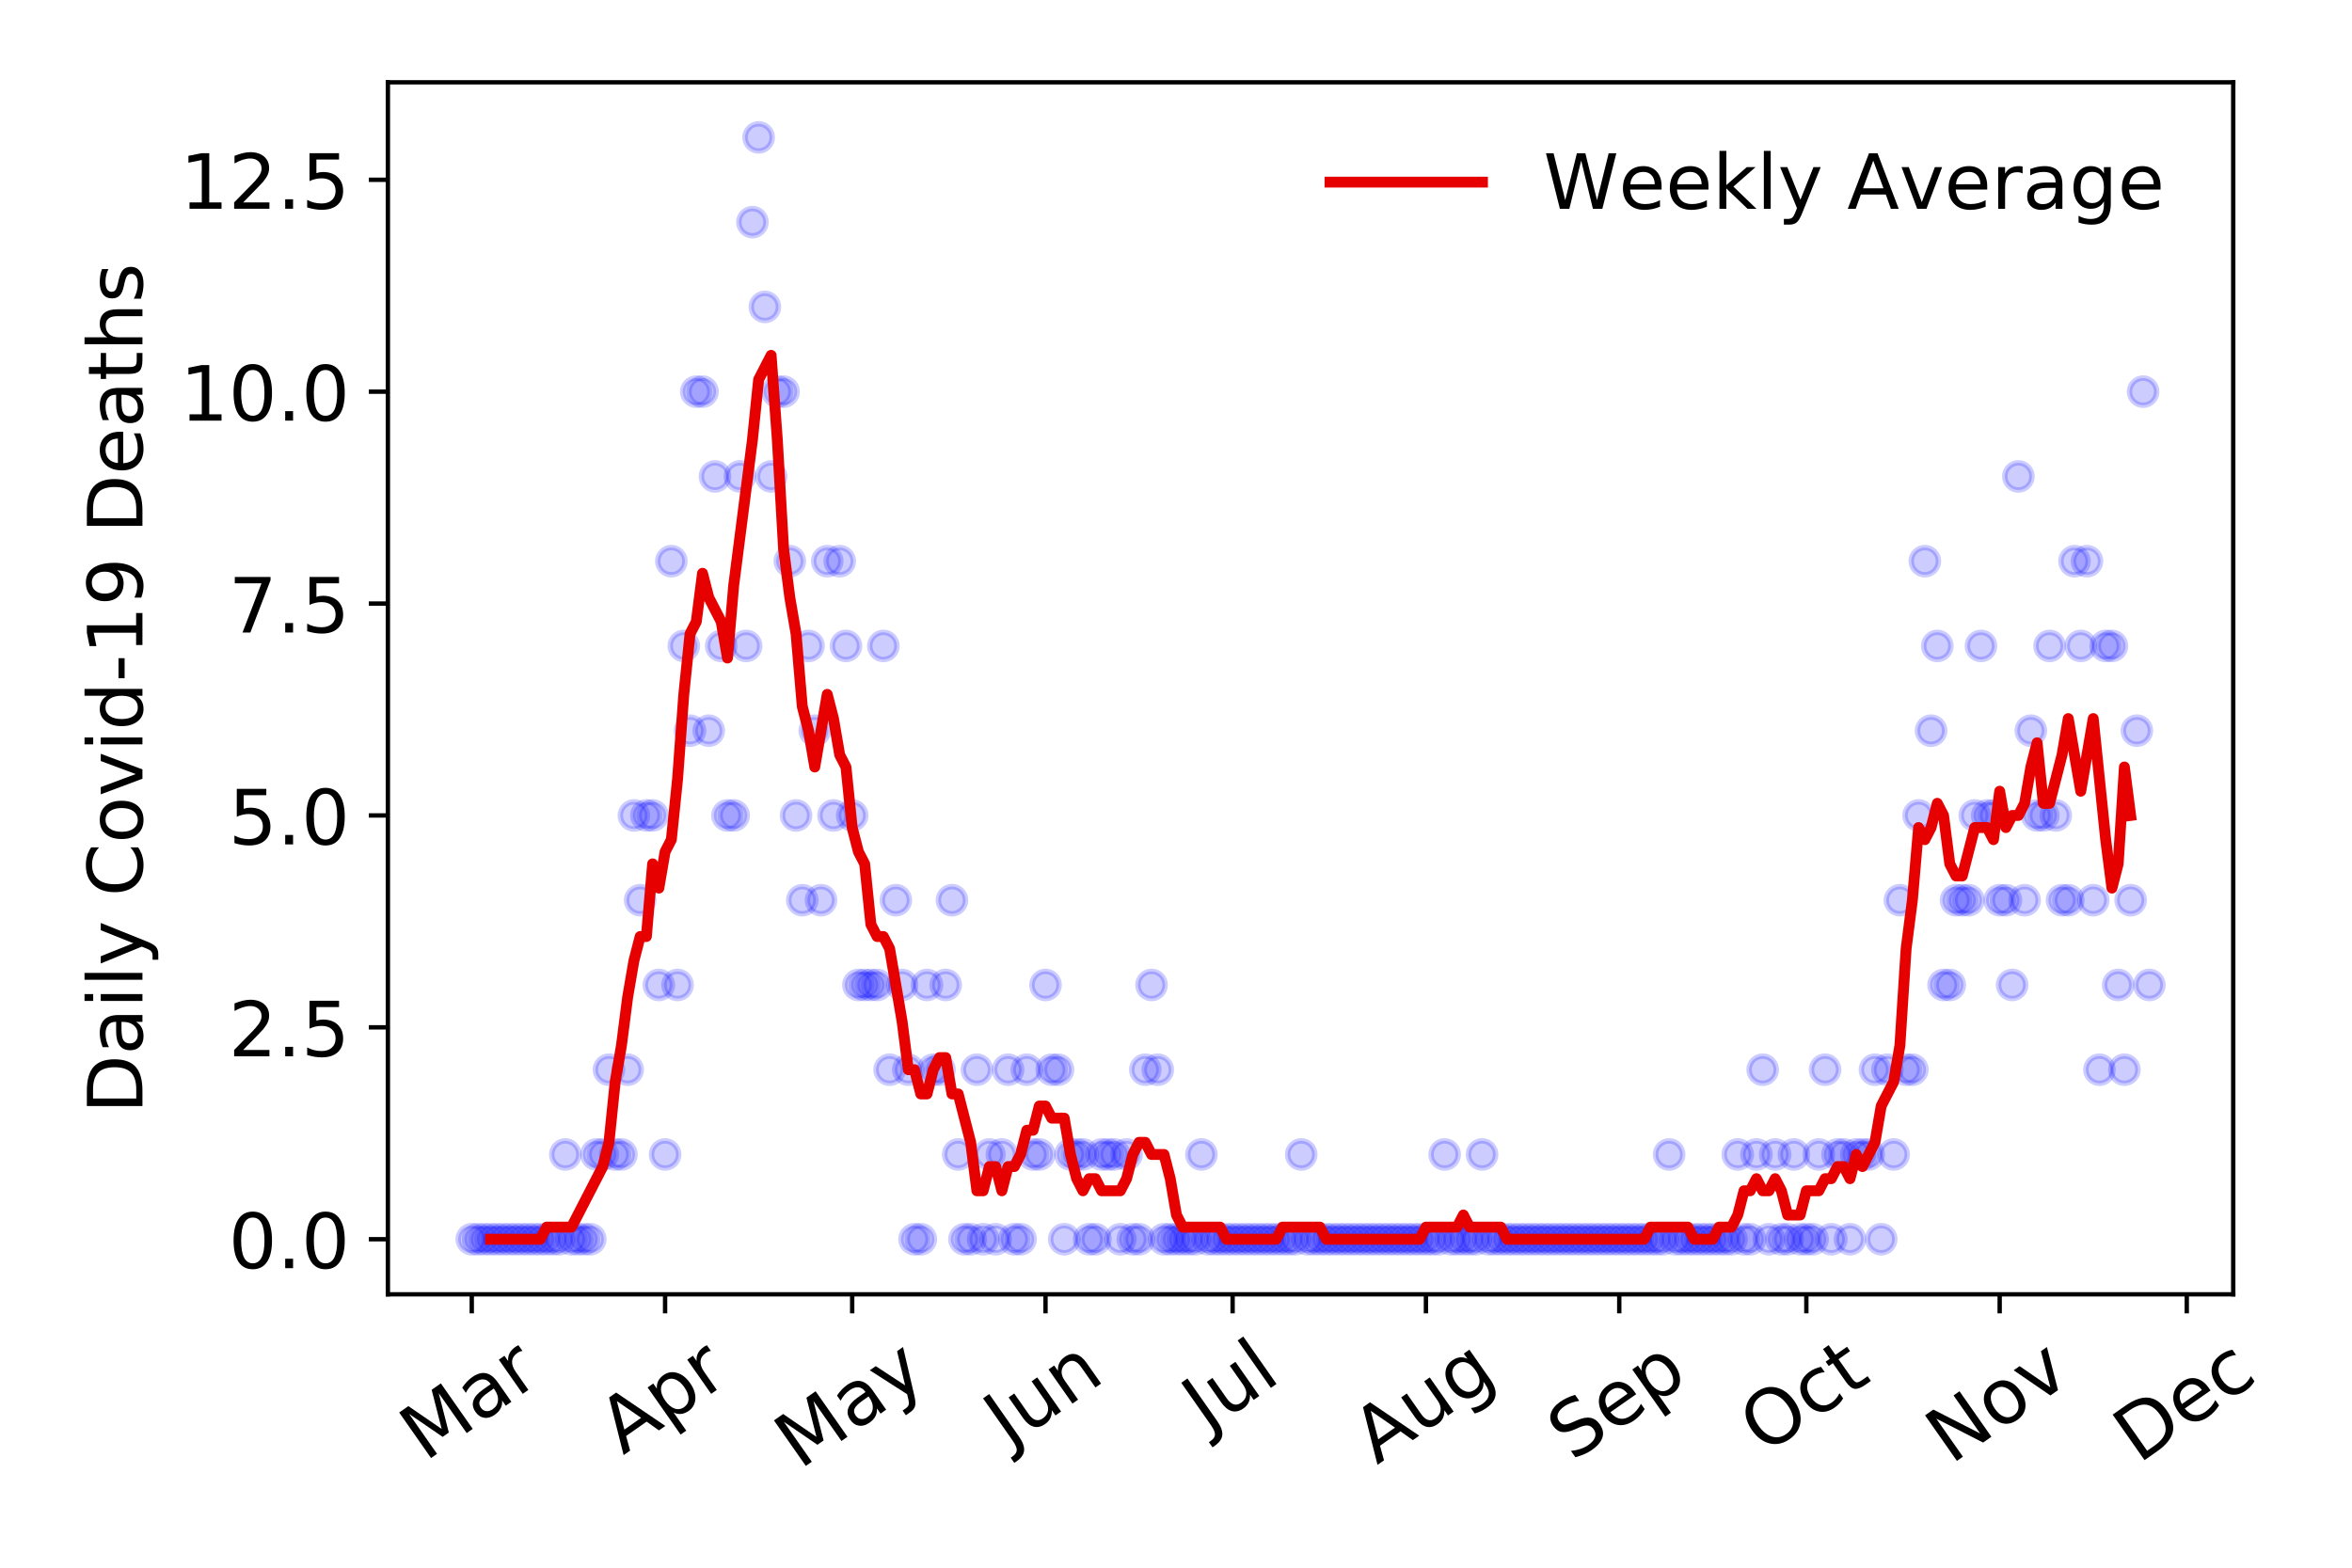 <?xml version="1.0" encoding="utf-8" standalone="no"?>
<!DOCTYPE svg PUBLIC "-//W3C//DTD SVG 1.1//EN"
  "http://www.w3.org/Graphics/SVG/1.1/DTD/svg11.dtd">
<!-- Created with matplotlib (https://matplotlib.org/) -->
<svg height="288pt" version="1.1" viewBox="0 0 432 288" width="432pt" xmlns="http://www.w3.org/2000/svg" xmlns:xlink="http://www.w3.org/1999/xlink">
 <defs>
  <style type="text/css">
*{stroke-linecap:butt;stroke-linejoin:round;}
  </style>
 </defs>
 <g id="figure_1">
  <g id="patch_1">
   <path d="M 0 288 
L 432 288 
L 432 0 
L 0 0 
z
" style="fill:#ffffff;"/>
  </g>
  <g id="axes_1">
   <g id="patch_2">
    <path d="M 71.245 237.778 
L 410.185 237.778 
L 410.185 15.12 
L 71.245 15.12 
z
" style="fill:#ffffff;"/>
   </g>
   <g id="matplotlib.axis_1">
    <g id="xtick_1">
     <g id="line2d_1">
      <defs>
       <path d="M 0 0 
L 0 3.5 
" id="mbf2453adce" style="stroke:#000000;stroke-width:0.8;"/>
      </defs>
      <g>
       <use style="stroke:#000000;stroke-width:0.8;" x="86.651" xlink:href="#mbf2453adce" y="237.778"/>
      </g>
     </g>
     <g id="text_1">
      <!-- Mar -->
      <defs>
       <path d="M 9.812 72.906 
L 24.516 72.906 
L 43.109 23.297 
L 61.812 72.906 
L 76.516 72.906 
L 76.516 0 
L 66.891 0 
L 66.891 64.016 
L 48.094 14.016 
L 38.188 14.016 
L 19.391 64.016 
L 19.391 0 
L 9.812 0 
z
" id="DejaVuSans-77"/>
       <path d="M 34.281 27.484 
Q 23.391 27.484 19.188 25 
Q 14.984 22.516 14.984 16.5 
Q 14.984 11.719 18.141 8.906 
Q 21.297 6.109 26.703 6.109 
Q 34.188 6.109 38.703 11.406 
Q 43.219 16.703 43.219 25.484 
L 43.219 27.484 
z
M 52.203 31.203 
L 52.203 0 
L 43.219 0 
L 43.219 8.297 
Q 40.141 3.328 35.547 0.953 
Q 30.953 -1.422 24.312 -1.422 
Q 15.922 -1.422 10.953 3.297 
Q 6 8.016 6 15.922 
Q 6 25.141 12.172 29.828 
Q 18.359 34.516 30.609 34.516 
L 43.219 34.516 
L 43.219 35.406 
Q 43.219 41.609 39.141 45 
Q 35.062 48.391 27.688 48.391 
Q 23 48.391 18.547 47.266 
Q 14.109 46.141 10.016 43.891 
L 10.016 52.203 
Q 14.938 54.109 19.578 55.047 
Q 24.219 56 28.609 56 
Q 40.484 56 46.344 49.844 
Q 52.203 43.703 52.203 31.203 
z
" id="DejaVuSans-97"/>
       <path d="M 41.109 46.297 
Q 39.594 47.172 37.812 47.578 
Q 36.031 48 33.891 48 
Q 26.266 48 22.188 43.047 
Q 18.109 38.094 18.109 28.812 
L 18.109 0 
L 9.078 0 
L 9.078 54.688 
L 18.109 54.688 
L 18.109 46.188 
Q 20.953 51.172 25.484 53.578 
Q 30.031 56 36.531 56 
Q 37.453 56 38.578 55.875 
Q 39.703 55.766 41.062 55.516 
z
" id="DejaVuSans-114"/>
      </defs>
      <g transform="translate(78.049 268.643)rotate(-35)scale(0.14 -0.14)">
       <use xlink:href="#DejaVuSans-77"/>
       <use x="86.279" xlink:href="#DejaVuSans-97"/>
       <use x="147.559" xlink:href="#DejaVuSans-114"/>
      </g>
     </g>
    </g>
    <g id="xtick_2">
     <g id="line2d_2">
      <g>
       <use style="stroke:#000000;stroke-width:0.8;" x="122.16" xlink:href="#mbf2453adce" y="237.778"/>
      </g>
     </g>
     <g id="text_2">
      <!-- Apr -->
      <defs>
       <path d="M 34.188 63.188 
L 20.797 26.906 
L 47.609 26.906 
z
M 28.609 72.906 
L 39.797 72.906 
L 67.578 0 
L 57.328 0 
L 50.688 18.703 
L 17.828 18.703 
L 11.188 0 
L 0.781 0 
z
" id="DejaVuSans-65"/>
       <path d="M 18.109 8.203 
L 18.109 -20.797 
L 9.078 -20.797 
L 9.078 54.688 
L 18.109 54.688 
L 18.109 46.391 
Q 20.953 51.266 25.266 53.625 
Q 29.594 56 35.594 56 
Q 45.562 56 51.781 48.094 
Q 58.016 40.188 58.016 27.297 
Q 58.016 14.406 51.781 6.484 
Q 45.562 -1.422 35.594 -1.422 
Q 29.594 -1.422 25.266 0.953 
Q 20.953 3.328 18.109 8.203 
z
M 48.688 27.297 
Q 48.688 37.203 44.609 42.844 
Q 40.531 48.484 33.406 48.484 
Q 26.266 48.484 22.188 42.844 
Q 18.109 37.203 18.109 27.297 
Q 18.109 17.391 22.188 11.75 
Q 26.266 6.109 33.406 6.109 
Q 40.531 6.109 44.609 11.75 
Q 48.688 17.391 48.688 27.297 
z
" id="DejaVuSans-112"/>
      </defs>
      <g transform="translate(114.456 267.384)rotate(-35)scale(0.14 -0.14)">
       <use xlink:href="#DejaVuSans-65"/>
       <use x="68.408" xlink:href="#DejaVuSans-112"/>
       <use x="131.885" xlink:href="#DejaVuSans-114"/>
      </g>
     </g>
    </g>
    <g id="xtick_3">
     <g id="line2d_3">
      <g>
       <use style="stroke:#000000;stroke-width:0.8;" x="156.524" xlink:href="#mbf2453adce" y="237.778"/>
      </g>
     </g>
     <g id="text_3">
      <!-- May -->
      <defs>
       <path d="M 32.172 -5.078 
Q 28.375 -14.844 24.75 -17.812 
Q 21.141 -20.797 15.094 -20.797 
L 7.906 -20.797 
L 7.906 -13.281 
L 13.188 -13.281 
Q 16.891 -13.281 18.938 -11.516 
Q 21 -9.766 23.484 -3.219 
L 25.094 0.875 
L 2.984 54.688 
L 12.5 54.688 
L 29.594 11.922 
L 46.688 54.688 
L 56.203 54.688 
z
" id="DejaVuSans-121"/>
      </defs>
      <g transform="translate(146.885 270.094)rotate(-35)scale(0.14 -0.14)">
       <use xlink:href="#DejaVuSans-77"/>
       <use x="86.279" xlink:href="#DejaVuSans-97"/>
       <use x="147.559" xlink:href="#DejaVuSans-121"/>
      </g>
     </g>
    </g>
    <g id="xtick_4">
     <g id="line2d_4">
      <g>
       <use style="stroke:#000000;stroke-width:0.8;" x="192.033" xlink:href="#mbf2453adce" y="237.778"/>
      </g>
     </g>
     <g id="text_4">
      <!-- Jun -->
      <defs>
       <path d="M 9.812 72.906 
L 19.672 72.906 
L 19.672 5.078 
Q 19.672 -8.109 14.672 -14.062 
Q 9.672 -20.016 -1.422 -20.016 
L -5.172 -20.016 
L -5.172 -11.719 
L -2.094 -11.719 
Q 4.438 -11.719 7.125 -8.047 
Q 9.812 -4.391 9.812 5.078 
z
" id="DejaVuSans-74"/>
       <path d="M 8.5 21.578 
L 8.5 54.688 
L 17.484 54.688 
L 17.484 21.922 
Q 17.484 14.156 20.5 10.266 
Q 23.531 6.391 29.594 6.391 
Q 36.859 6.391 41.078 11.031 
Q 45.312 15.672 45.312 23.688 
L 45.312 54.688 
L 54.297 54.688 
L 54.297 0 
L 45.312 0 
L 45.312 8.406 
Q 42.047 3.422 37.719 1 
Q 33.406 -1.422 27.688 -1.422 
Q 18.266 -1.422 13.375 4.438 
Q 8.5 10.297 8.5 21.578 
z
M 31.109 56 
z
" id="DejaVuSans-117"/>
       <path d="M 54.891 33.016 
L 54.891 0 
L 45.906 0 
L 45.906 32.719 
Q 45.906 40.484 42.875 44.328 
Q 39.844 48.188 33.797 48.188 
Q 26.516 48.188 22.312 43.547 
Q 18.109 38.922 18.109 30.906 
L 18.109 0 
L 9.078 0 
L 9.078 54.688 
L 18.109 54.688 
L 18.109 46.188 
Q 21.344 51.125 25.703 53.562 
Q 30.078 56 35.797 56 
Q 45.219 56 50.047 50.172 
Q 54.891 44.344 54.891 33.016 
z
" id="DejaVuSans-110"/>
      </defs>
      <g transform="translate(185.289 266.039)rotate(-35)scale(0.14 -0.14)">
       <use xlink:href="#DejaVuSans-74"/>
       <use x="29.492" xlink:href="#DejaVuSans-117"/>
       <use x="92.871" xlink:href="#DejaVuSans-110"/>
      </g>
     </g>
    </g>
    <g id="xtick_5">
     <g id="line2d_5">
      <g>
       <use style="stroke:#000000;stroke-width:0.8;" x="226.397" xlink:href="#mbf2453adce" y="237.778"/>
      </g>
     </g>
     <g id="text_5">
      <!-- Jul -->
      <defs>
       <path d="M 9.422 75.984 
L 18.406 75.984 
L 18.406 0 
L 9.422 0 
z
" id="DejaVuSans-108"/>
      </defs>
      <g transform="translate(221.694 263.181)rotate(-35)scale(0.14 -0.14)">
       <use xlink:href="#DejaVuSans-74"/>
       <use x="29.492" xlink:href="#DejaVuSans-117"/>
       <use x="92.871" xlink:href="#DejaVuSans-108"/>
      </g>
     </g>
    </g>
    <g id="xtick_6">
     <g id="line2d_6">
      <g>
       <use style="stroke:#000000;stroke-width:0.8;" x="261.906" xlink:href="#mbf2453adce" y="237.778"/>
      </g>
     </g>
     <g id="text_6">
      <!-- Aug -->
      <defs>
       <path d="M 45.406 27.984 
Q 45.406 37.75 41.375 43.109 
Q 37.359 48.484 30.078 48.484 
Q 22.859 48.484 18.828 43.109 
Q 14.797 37.75 14.797 27.984 
Q 14.797 18.266 18.828 12.891 
Q 22.859 7.516 30.078 7.516 
Q 37.359 7.516 41.375 12.891 
Q 45.406 18.266 45.406 27.984 
z
M 54.391 6.781 
Q 54.391 -7.172 48.188 -13.984 
Q 42 -20.797 29.203 -20.797 
Q 24.469 -20.797 20.266 -20.094 
Q 16.062 -19.391 12.109 -17.922 
L 12.109 -9.188 
Q 16.062 -11.328 19.922 -12.344 
Q 23.781 -13.375 27.781 -13.375 
Q 36.625 -13.375 41.016 -8.766 
Q 45.406 -4.156 45.406 5.172 
L 45.406 9.625 
Q 42.625 4.781 38.281 2.391 
Q 33.938 0 27.875 0 
Q 17.828 0 11.672 7.656 
Q 5.516 15.328 5.516 27.984 
Q 5.516 40.672 11.672 48.328 
Q 17.828 56 27.875 56 
Q 33.938 56 38.281 53.609 
Q 42.625 51.219 45.406 46.391 
L 45.406 54.688 
L 54.391 54.688 
z
" id="DejaVuSans-103"/>
      </defs>
      <g transform="translate(252.925 269.172)rotate(-35)scale(0.14 -0.14)">
       <use xlink:href="#DejaVuSans-65"/>
       <use x="68.408" xlink:href="#DejaVuSans-117"/>
       <use x="131.787" xlink:href="#DejaVuSans-103"/>
      </g>
     </g>
    </g>
    <g id="xtick_7">
     <g id="line2d_7">
      <g>
       <use style="stroke:#000000;stroke-width:0.8;" x="297.415" xlink:href="#mbf2453adce" y="237.778"/>
      </g>
     </g>
     <g id="text_7">
      <!-- Sep -->
      <defs>
       <path d="M 53.516 70.516 
L 53.516 60.891 
Q 47.906 63.578 42.922 64.891 
Q 37.938 66.219 33.297 66.219 
Q 25.25 66.219 20.875 63.094 
Q 16.5 59.969 16.5 54.203 
Q 16.5 49.359 19.406 46.891 
Q 22.312 44.438 30.422 42.922 
L 36.375 41.703 
Q 47.406 39.594 52.656 34.297 
Q 57.906 29 57.906 20.125 
Q 57.906 9.516 50.797 4.047 
Q 43.703 -1.422 29.984 -1.422 
Q 24.812 -1.422 18.969 -0.25 
Q 13.141 0.922 6.891 3.219 
L 6.891 13.375 
Q 12.891 10.016 18.656 8.297 
Q 24.422 6.594 29.984 6.594 
Q 38.422 6.594 43.016 9.906 
Q 47.609 13.234 47.609 19.391 
Q 47.609 24.75 44.312 27.781 
Q 41.016 30.812 33.5 32.328 
L 27.484 33.5 
Q 16.453 35.688 11.516 40.375 
Q 6.594 45.062 6.594 53.422 
Q 6.594 63.094 13.406 68.656 
Q 20.219 74.219 32.172 74.219 
Q 37.312 74.219 42.625 73.281 
Q 47.953 72.359 53.516 70.516 
z
" id="DejaVuSans-83"/>
       <path d="M 56.203 29.594 
L 56.203 25.203 
L 14.891 25.203 
Q 15.484 15.922 20.484 11.062 
Q 25.484 6.203 34.422 6.203 
Q 39.594 6.203 44.453 7.469 
Q 49.312 8.734 54.109 11.281 
L 54.109 2.781 
Q 49.266 0.734 44.188 -0.344 
Q 39.109 -1.422 33.891 -1.422 
Q 20.797 -1.422 13.156 6.188 
Q 5.516 13.812 5.516 26.812 
Q 5.516 40.234 12.766 48.109 
Q 20.016 56 32.328 56 
Q 43.359 56 49.781 48.891 
Q 56.203 41.797 56.203 29.594 
z
M 47.219 32.234 
Q 47.125 39.594 43.094 43.984 
Q 39.062 48.391 32.422 48.391 
Q 24.906 48.391 20.391 44.141 
Q 15.875 39.891 15.188 32.172 
z
" id="DejaVuSans-101"/>
      </defs>
      <g transform="translate(288.822 268.629)rotate(-35)scale(0.14 -0.14)">
       <use xlink:href="#DejaVuSans-83"/>
       <use x="63.477" xlink:href="#DejaVuSans-101"/>
       <use x="125" xlink:href="#DejaVuSans-112"/>
      </g>
     </g>
    </g>
    <g id="xtick_8">
     <g id="line2d_8">
      <g>
       <use style="stroke:#000000;stroke-width:0.8;" x="331.778" xlink:href="#mbf2453adce" y="237.778"/>
      </g>
     </g>
     <g id="text_8">
      <!-- Oct -->
      <defs>
       <path d="M 39.406 66.219 
Q 28.656 66.219 22.328 58.203 
Q 16.016 50.203 16.016 36.375 
Q 16.016 22.609 22.328 14.594 
Q 28.656 6.594 39.406 6.594 
Q 50.141 6.594 56.422 14.594 
Q 62.703 22.609 62.703 36.375 
Q 62.703 50.203 56.422 58.203 
Q 50.141 66.219 39.406 66.219 
z
M 39.406 74.219 
Q 54.734 74.219 63.906 63.938 
Q 73.094 53.656 73.094 36.375 
Q 73.094 19.141 63.906 8.859 
Q 54.734 -1.422 39.406 -1.422 
Q 24.031 -1.422 14.812 8.828 
Q 5.609 19.094 5.609 36.375 
Q 5.609 53.656 14.812 63.938 
Q 24.031 74.219 39.406 74.219 
z
" id="DejaVuSans-79"/>
       <path d="M 48.781 52.594 
L 48.781 44.188 
Q 44.969 46.297 41.141 47.344 
Q 37.312 48.391 33.406 48.391 
Q 24.656 48.391 19.812 42.844 
Q 14.984 37.312 14.984 27.297 
Q 14.984 17.281 19.812 11.734 
Q 24.656 6.203 33.406 6.203 
Q 37.312 6.203 41.141 7.25 
Q 44.969 8.297 48.781 10.406 
L 48.781 2.094 
Q 45.016 0.344 40.984 -0.531 
Q 36.969 -1.422 32.422 -1.422 
Q 20.062 -1.422 12.781 6.344 
Q 5.516 14.109 5.516 27.297 
Q 5.516 40.672 12.859 48.328 
Q 20.219 56 33.016 56 
Q 37.156 56 41.109 55.141 
Q 45.062 54.297 48.781 52.594 
z
" id="DejaVuSans-99"/>
       <path d="M 18.312 70.219 
L 18.312 54.688 
L 36.812 54.688 
L 36.812 47.703 
L 18.312 47.703 
L 18.312 18.016 
Q 18.312 11.328 20.141 9.422 
Q 21.969 7.516 27.594 7.516 
L 36.812 7.516 
L 36.812 0 
L 27.594 0 
Q 17.188 0 13.234 3.875 
Q 9.281 7.766 9.281 18.016 
L 9.281 47.703 
L 2.688 47.703 
L 2.688 54.688 
L 9.281 54.688 
L 9.281 70.219 
z
" id="DejaVuSans-116"/>
      </defs>
      <g transform="translate(324.08 267.377)rotate(-35)scale(0.14 -0.14)">
       <use xlink:href="#DejaVuSans-79"/>
       <use x="78.711" xlink:href="#DejaVuSans-99"/>
       <use x="133.691" xlink:href="#DejaVuSans-116"/>
      </g>
     </g>
    </g>
    <g id="xtick_9">
     <g id="line2d_9">
      <g>
       <use style="stroke:#000000;stroke-width:0.8;" x="367.287" xlink:href="#mbf2453adce" y="237.778"/>
      </g>
     </g>
     <g id="text_9">
      <!-- Nov -->
      <defs>
       <path d="M 9.812 72.906 
L 23.094 72.906 
L 55.422 11.922 
L 55.422 72.906 
L 64.984 72.906 
L 64.984 0 
L 51.703 0 
L 19.391 60.984 
L 19.391 0 
L 9.812 0 
z
" id="DejaVuSans-78"/>
       <path d="M 30.609 48.391 
Q 23.391 48.391 19.188 42.75 
Q 14.984 37.109 14.984 27.297 
Q 14.984 17.484 19.156 11.844 
Q 23.344 6.203 30.609 6.203 
Q 37.797 6.203 41.984 11.859 
Q 46.188 17.531 46.188 27.297 
Q 46.188 37.016 41.984 42.703 
Q 37.797 48.391 30.609 48.391 
z
M 30.609 56 
Q 42.328 56 49.016 48.375 
Q 55.719 40.766 55.719 27.297 
Q 55.719 13.875 49.016 6.219 
Q 42.328 -1.422 30.609 -1.422 
Q 18.844 -1.422 12.172 6.219 
Q 5.516 13.875 5.516 27.297 
Q 5.516 40.766 12.172 48.375 
Q 18.844 56 30.609 56 
z
" id="DejaVuSans-111"/>
       <path d="M 2.984 54.688 
L 12.5 54.688 
L 29.594 8.797 
L 46.688 54.688 
L 56.203 54.688 
L 35.688 0 
L 23.484 0 
z
" id="DejaVuSans-118"/>
      </defs>
      <g transform="translate(358.311 269.166)rotate(-35)scale(0.14 -0.14)">
       <use xlink:href="#DejaVuSans-78"/>
       <use x="74.805" xlink:href="#DejaVuSans-111"/>
       <use x="135.986" xlink:href="#DejaVuSans-118"/>
      </g>
     </g>
    </g>
    <g id="xtick_10">
     <g id="line2d_10">
      <g>
       <use style="stroke:#000000;stroke-width:0.8;" x="401.651" xlink:href="#mbf2453adce" y="237.778"/>
      </g>
     </g>
     <g id="text_10">
      <!-- Dec -->
      <defs>
       <path d="M 19.672 64.797 
L 19.672 8.109 
L 31.594 8.109 
Q 46.688 8.109 53.688 14.938 
Q 60.688 21.781 60.688 36.531 
Q 60.688 51.172 53.688 57.984 
Q 46.688 64.797 31.594 64.797 
z
M 9.812 72.906 
L 30.078 72.906 
Q 51.266 72.906 61.172 64.094 
Q 71.094 55.281 71.094 36.531 
Q 71.094 17.672 61.125 8.828 
Q 51.172 0 30.078 0 
L 9.812 0 
z
" id="DejaVuSans-68"/>
      </defs>
      <g transform="translate(392.77 269.032)rotate(-35)scale(0.14 -0.14)">
       <use xlink:href="#DejaVuSans-68"/>
       <use x="77.002" xlink:href="#DejaVuSans-101"/>
       <use x="138.525" xlink:href="#DejaVuSans-99"/>
      </g>
     </g>
    </g>
   </g>
   <g id="matplotlib.axis_2">
    <g id="ytick_1">
     <g id="line2d_11">
      <defs>
       <path d="M 0 0 
L -3.5 0 
" id="mb1fa2aeeb8" style="stroke:#000000;stroke-width:0.8;"/>
      </defs>
      <g>
       <use style="stroke:#000000;stroke-width:0.8;" x="71.245" xlink:href="#mb1fa2aeeb8" y="227.657"/>
      </g>
     </g>
     <g id="text_11">
      <!-- 0.0 -->
      <defs>
       <path d="M 31.781 66.406 
Q 24.172 66.406 20.328 58.906 
Q 16.5 51.422 16.5 36.375 
Q 16.5 21.391 20.328 13.891 
Q 24.172 6.391 31.781 6.391 
Q 39.453 6.391 43.281 13.891 
Q 47.125 21.391 47.125 36.375 
Q 47.125 51.422 43.281 58.906 
Q 39.453 66.406 31.781 66.406 
z
M 31.781 74.219 
Q 44.047 74.219 50.516 64.516 
Q 56.984 54.828 56.984 36.375 
Q 56.984 17.969 50.516 8.266 
Q 44.047 -1.422 31.781 -1.422 
Q 19.531 -1.422 13.062 8.266 
Q 6.594 17.969 6.594 36.375 
Q 6.594 54.828 13.062 64.516 
Q 19.531 74.219 31.781 74.219 
z
" id="DejaVuSans-48"/>
       <path d="M 10.688 12.406 
L 21 12.406 
L 21 0 
L 10.688 0 
z
" id="DejaVuSans-46"/>
      </defs>
      <g transform="translate(41.981 232.976)scale(0.14 -0.14)">
       <use xlink:href="#DejaVuSans-48"/>
       <use x="63.623" xlink:href="#DejaVuSans-46"/>
       <use x="95.41" xlink:href="#DejaVuSans-48"/>
      </g>
     </g>
    </g>
    <g id="ytick_2">
     <g id="line2d_12">
      <g>
       <use style="stroke:#000000;stroke-width:0.8;" x="71.245" xlink:href="#mb1fa2aeeb8" y="188.731"/>
      </g>
     </g>
     <g id="text_12">
      <!-- 2.5 -->
      <defs>
       <path d="M 19.188 8.297 
L 53.609 8.297 
L 53.609 0 
L 7.328 0 
L 7.328 8.297 
Q 12.938 14.109 22.625 23.891 
Q 32.328 33.688 34.812 36.531 
Q 39.547 41.844 41.422 45.531 
Q 43.312 49.219 43.312 52.781 
Q 43.312 58.594 39.234 62.25 
Q 35.156 65.922 28.609 65.922 
Q 23.969 65.922 18.812 64.312 
Q 13.672 62.703 7.812 59.422 
L 7.812 69.391 
Q 13.766 71.781 18.938 73 
Q 24.125 74.219 28.422 74.219 
Q 39.75 74.219 46.484 68.547 
Q 53.219 62.891 53.219 53.422 
Q 53.219 48.922 51.531 44.891 
Q 49.859 40.875 45.406 35.406 
Q 44.188 33.984 37.641 27.219 
Q 31.109 20.453 19.188 8.297 
z
" id="DejaVuSans-50"/>
       <path d="M 10.797 72.906 
L 49.516 72.906 
L 49.516 64.594 
L 19.828 64.594 
L 19.828 46.734 
Q 21.969 47.469 24.109 47.828 
Q 26.266 48.188 28.422 48.188 
Q 40.625 48.188 47.75 41.5 
Q 54.891 34.812 54.891 23.391 
Q 54.891 11.625 47.562 5.094 
Q 40.234 -1.422 26.906 -1.422 
Q 22.312 -1.422 17.547 -0.641 
Q 12.797 0.141 7.719 1.703 
L 7.719 11.625 
Q 12.109 9.234 16.797 8.062 
Q 21.484 6.891 26.703 6.891 
Q 35.156 6.891 40.078 11.328 
Q 45.016 15.766 45.016 23.391 
Q 45.016 31 40.078 35.438 
Q 35.156 39.891 26.703 39.891 
Q 22.75 39.891 18.812 39.016 
Q 14.891 38.141 10.797 36.281 
z
" id="DejaVuSans-53"/>
      </defs>
      <g transform="translate(41.981 194.05)scale(0.14 -0.14)">
       <use xlink:href="#DejaVuSans-50"/>
       <use x="63.623" xlink:href="#DejaVuSans-46"/>
       <use x="95.41" xlink:href="#DejaVuSans-53"/>
      </g>
     </g>
    </g>
    <g id="ytick_3">
     <g id="line2d_13">
      <g>
       <use style="stroke:#000000;stroke-width:0.8;" x="71.245" xlink:href="#mb1fa2aeeb8" y="149.805"/>
      </g>
     </g>
     <g id="text_13">
      <!-- 5.0 -->
      <g transform="translate(41.981 155.124)scale(0.14 -0.14)">
       <use xlink:href="#DejaVuSans-53"/>
       <use x="63.623" xlink:href="#DejaVuSans-46"/>
       <use x="95.41" xlink:href="#DejaVuSans-48"/>
      </g>
     </g>
    </g>
    <g id="ytick_4">
     <g id="line2d_14">
      <g>
       <use style="stroke:#000000;stroke-width:0.8;" x="71.245" xlink:href="#mb1fa2aeeb8" y="110.879"/>
      </g>
     </g>
     <g id="text_14">
      <!-- 7.5 -->
      <defs>
       <path d="M 8.203 72.906 
L 55.078 72.906 
L 55.078 68.703 
L 28.609 0 
L 18.312 0 
L 43.219 64.594 
L 8.203 64.594 
z
" id="DejaVuSans-55"/>
      </defs>
      <g transform="translate(41.981 116.197)scale(0.14 -0.14)">
       <use xlink:href="#DejaVuSans-55"/>
       <use x="63.623" xlink:href="#DejaVuSans-46"/>
       <use x="95.41" xlink:href="#DejaVuSans-53"/>
      </g>
     </g>
    </g>
    <g id="ytick_5">
     <g id="line2d_15">
      <g>
       <use style="stroke:#000000;stroke-width:0.8;" x="71.245" xlink:href="#mb1fa2aeeb8" y="71.952"/>
      </g>
     </g>
     <g id="text_15">
      <!-- 10.0 -->
      <defs>
       <path d="M 12.406 8.297 
L 28.516 8.297 
L 28.516 63.922 
L 10.984 60.406 
L 10.984 69.391 
L 28.422 72.906 
L 38.281 72.906 
L 38.281 8.297 
L 54.391 8.297 
L 54.391 0 
L 12.406 0 
z
" id="DejaVuSans-49"/>
      </defs>
      <g transform="translate(33.073 77.271)scale(0.14 -0.14)">
       <use xlink:href="#DejaVuSans-49"/>
       <use x="63.623" xlink:href="#DejaVuSans-48"/>
       <use x="127.246" xlink:href="#DejaVuSans-46"/>
       <use x="159.033" xlink:href="#DejaVuSans-48"/>
      </g>
     </g>
    </g>
    <g id="ytick_6">
     <g id="line2d_16">
      <g>
       <use style="stroke:#000000;stroke-width:0.8;" x="71.245" xlink:href="#mb1fa2aeeb8" y="33.026"/>
      </g>
     </g>
     <g id="text_16">
      <!-- 12.5 -->
      <g transform="translate(33.073 38.345)scale(0.14 -0.14)">
       <use xlink:href="#DejaVuSans-49"/>
       <use x="63.623" xlink:href="#DejaVuSans-50"/>
       <use x="127.246" xlink:href="#DejaVuSans-46"/>
       <use x="159.033" xlink:href="#DejaVuSans-53"/>
      </g>
     </g>
    </g>
    <g id="text_17">
     <!-- Daily Covid-19 Deaths -->
     <defs>
      <path d="M 9.422 54.688 
L 18.406 54.688 
L 18.406 0 
L 9.422 0 
z
M 9.422 75.984 
L 18.406 75.984 
L 18.406 64.594 
L 9.422 64.594 
z
" id="DejaVuSans-105"/>
      <path id="DejaVuSans-32"/>
      <path d="M 64.406 67.281 
L 64.406 56.891 
Q 59.422 61.531 53.781 63.812 
Q 48.141 66.109 41.797 66.109 
Q 29.297 66.109 22.656 58.469 
Q 16.016 50.828 16.016 36.375 
Q 16.016 21.969 22.656 14.328 
Q 29.297 6.688 41.797 6.688 
Q 48.141 6.688 53.781 8.984 
Q 59.422 11.281 64.406 15.922 
L 64.406 5.609 
Q 59.234 2.094 53.438 0.328 
Q 47.656 -1.422 41.219 -1.422 
Q 24.656 -1.422 15.125 8.703 
Q 5.609 18.844 5.609 36.375 
Q 5.609 53.953 15.125 64.078 
Q 24.656 74.219 41.219 74.219 
Q 47.75 74.219 53.531 72.484 
Q 59.328 70.75 64.406 67.281 
z
" id="DejaVuSans-67"/>
      <path d="M 45.406 46.391 
L 45.406 75.984 
L 54.391 75.984 
L 54.391 0 
L 45.406 0 
L 45.406 8.203 
Q 42.578 3.328 38.25 0.953 
Q 33.938 -1.422 27.875 -1.422 
Q 17.969 -1.422 11.734 6.484 
Q 5.516 14.406 5.516 27.297 
Q 5.516 40.188 11.734 48.094 
Q 17.969 56 27.875 56 
Q 33.938 56 38.25 53.625 
Q 42.578 51.266 45.406 46.391 
z
M 14.797 27.297 
Q 14.797 17.391 18.875 11.75 
Q 22.953 6.109 30.078 6.109 
Q 37.203 6.109 41.297 11.75 
Q 45.406 17.391 45.406 27.297 
Q 45.406 37.203 41.297 42.844 
Q 37.203 48.484 30.078 48.484 
Q 22.953 48.484 18.875 42.844 
Q 14.797 37.203 14.797 27.297 
z
" id="DejaVuSans-100"/>
      <path d="M 4.891 31.391 
L 31.203 31.391 
L 31.203 23.391 
L 4.891 23.391 
z
" id="DejaVuSans-45"/>
      <path d="M 10.984 1.516 
L 10.984 10.5 
Q 14.703 8.734 18.5 7.812 
Q 22.312 6.891 25.984 6.891 
Q 35.75 6.891 40.891 13.453 
Q 46.047 20.016 46.781 33.406 
Q 43.953 29.203 39.594 26.953 
Q 35.25 24.703 29.984 24.703 
Q 19.047 24.703 12.672 31.312 
Q 6.297 37.938 6.297 49.422 
Q 6.297 60.641 12.938 67.422 
Q 19.578 74.219 30.609 74.219 
Q 43.266 74.219 49.922 64.516 
Q 56.594 54.828 56.594 36.375 
Q 56.594 19.141 48.406 8.859 
Q 40.234 -1.422 26.422 -1.422 
Q 22.703 -1.422 18.891 -0.688 
Q 15.094 0.047 10.984 1.516 
z
M 30.609 32.422 
Q 37.25 32.422 41.125 36.953 
Q 45.016 41.5 45.016 49.422 
Q 45.016 57.281 41.125 61.844 
Q 37.25 66.406 30.609 66.406 
Q 23.969 66.406 20.094 61.844 
Q 16.219 57.281 16.219 49.422 
Q 16.219 41.5 20.094 36.953 
Q 23.969 32.422 30.609 32.422 
z
" id="DejaVuSans-57"/>
      <path d="M 54.891 33.016 
L 54.891 0 
L 45.906 0 
L 45.906 32.719 
Q 45.906 40.484 42.875 44.328 
Q 39.844 48.188 33.797 48.188 
Q 26.516 48.188 22.312 43.547 
Q 18.109 38.922 18.109 30.906 
L 18.109 0 
L 9.078 0 
L 9.078 75.984 
L 18.109 75.984 
L 18.109 46.188 
Q 21.344 51.125 25.703 53.562 
Q 30.078 56 35.797 56 
Q 45.219 56 50.047 50.172 
Q 54.891 44.344 54.891 33.016 
z
" id="DejaVuSans-104"/>
      <path d="M 44.281 53.078 
L 44.281 44.578 
Q 40.484 46.531 36.375 47.5 
Q 32.281 48.484 27.875 48.484 
Q 21.188 48.484 17.844 46.438 
Q 14.5 44.391 14.5 40.281 
Q 14.5 37.156 16.891 35.375 
Q 19.281 33.594 26.516 31.984 
L 29.594 31.297 
Q 39.156 29.25 43.188 25.516 
Q 47.219 21.781 47.219 15.094 
Q 47.219 7.469 41.188 3.016 
Q 35.156 -1.422 24.609 -1.422 
Q 20.219 -1.422 15.453 -0.562 
Q 10.688 0.297 5.422 2 
L 5.422 11.281 
Q 10.406 8.688 15.234 7.391 
Q 20.062 6.109 24.812 6.109 
Q 31.156 6.109 34.562 8.281 
Q 37.984 10.453 37.984 14.406 
Q 37.984 18.062 35.516 20.016 
Q 33.062 21.969 24.703 23.781 
L 21.578 24.516 
Q 13.234 26.266 9.516 29.906 
Q 5.812 33.547 5.812 39.891 
Q 5.812 47.609 11.281 51.797 
Q 16.75 56 26.812 56 
Q 31.781 56 36.172 55.266 
Q 40.578 54.547 44.281 53.078 
z
" id="DejaVuSans-115"/>
     </defs>
     <g transform="translate(26.162 204.56)rotate(-90)scale(0.14 -0.14)">
      <use xlink:href="#DejaVuSans-68"/>
      <use x="77.002" xlink:href="#DejaVuSans-97"/>
      <use x="138.281" xlink:href="#DejaVuSans-105"/>
      <use x="166.064" xlink:href="#DejaVuSans-108"/>
      <use x="193.848" xlink:href="#DejaVuSans-121"/>
      <use x="253.027" xlink:href="#DejaVuSans-32"/>
      <use x="284.814" xlink:href="#DejaVuSans-67"/>
      <use x="354.639" xlink:href="#DejaVuSans-111"/>
      <use x="415.82" xlink:href="#DejaVuSans-118"/>
      <use x="475" xlink:href="#DejaVuSans-105"/>
      <use x="502.783" xlink:href="#DejaVuSans-100"/>
      <use x="566.26" xlink:href="#DejaVuSans-45"/>
      <use x="602.344" xlink:href="#DejaVuSans-49"/>
      <use x="665.967" xlink:href="#DejaVuSans-57"/>
      <use x="729.59" xlink:href="#DejaVuSans-32"/>
      <use x="761.377" xlink:href="#DejaVuSans-68"/>
      <use x="838.379" xlink:href="#DejaVuSans-101"/>
      <use x="899.902" xlink:href="#DejaVuSans-97"/>
      <use x="961.182" xlink:href="#DejaVuSans-116"/>
      <use x="1000.391" xlink:href="#DejaVuSans-104"/>
      <use x="1063.77" xlink:href="#DejaVuSans-115"/>
     </g>
    </g>
   </g>
   <g id="line2d_17">
    <defs>
     <path d="M 0 2.5 
C 0.663 2.5 1.299 2.237 1.768 1.768 
C 2.237 1.299 2.5 0.663 2.5 0 
C 2.5 -0.663 2.237 -1.299 1.768 -1.768 
C 1.299 -2.237 0.663 -2.5 0 -2.5 
C -0.663 -2.5 -1.299 -2.237 -1.768 -1.768 
C -2.237 -1.299 -2.5 -0.663 -2.5 0 
C -2.5 0.663 -2.237 1.299 -1.768 1.768 
C -1.299 2.237 -0.663 2.5 0 2.5 
z
" id="mda3975e827" style="stroke:#0000ff;stroke-opacity:0.2;"/>
    </defs>
    <g clip-path="url(#p6a46bb7ecf)">
     <use style="fill:#0000ff;fill-opacity:0.2;stroke:#0000ff;stroke-opacity:0.2;" x="86.651" xlink:href="#mda3975e827" y="227.657"/>
     <use style="fill:#0000ff;fill-opacity:0.2;stroke:#0000ff;stroke-opacity:0.2;" x="87.797" xlink:href="#mda3975e827" y="227.657"/>
     <use style="fill:#0000ff;fill-opacity:0.2;stroke:#0000ff;stroke-opacity:0.2;" x="88.942" xlink:href="#mda3975e827" y="227.657"/>
     <use style="fill:#0000ff;fill-opacity:0.2;stroke:#0000ff;stroke-opacity:0.2;" x="90.088" xlink:href="#mda3975e827" y="227.657"/>
     <use style="fill:#0000ff;fill-opacity:0.2;stroke:#0000ff;stroke-opacity:0.2;" x="91.233" xlink:href="#mda3975e827" y="227.657"/>
     <use style="fill:#0000ff;fill-opacity:0.2;stroke:#0000ff;stroke-opacity:0.2;" x="92.379" xlink:href="#mda3975e827" y="227.657"/>
     <use style="fill:#0000ff;fill-opacity:0.2;stroke:#0000ff;stroke-opacity:0.2;" x="93.524" xlink:href="#mda3975e827" y="227.657"/>
     <use style="fill:#0000ff;fill-opacity:0.2;stroke:#0000ff;stroke-opacity:0.2;" x="94.67" xlink:href="#mda3975e827" y="227.657"/>
     <use style="fill:#0000ff;fill-opacity:0.2;stroke:#0000ff;stroke-opacity:0.2;" x="95.815" xlink:href="#mda3975e827" y="227.657"/>
     <use style="fill:#0000ff;fill-opacity:0.2;stroke:#0000ff;stroke-opacity:0.2;" x="96.96" xlink:href="#mda3975e827" y="227.657"/>
     <use style="fill:#0000ff;fill-opacity:0.2;stroke:#0000ff;stroke-opacity:0.2;" x="98.106" xlink:href="#mda3975e827" y="227.657"/>
     <use style="fill:#0000ff;fill-opacity:0.2;stroke:#0000ff;stroke-opacity:0.2;" x="99.251" xlink:href="#mda3975e827" y="227.657"/>
     <use style="fill:#0000ff;fill-opacity:0.2;stroke:#0000ff;stroke-opacity:0.2;" x="100.397" xlink:href="#mda3975e827" y="227.657"/>
     <use style="fill:#0000ff;fill-opacity:0.2;stroke:#0000ff;stroke-opacity:0.2;" x="101.542" xlink:href="#mda3975e827" y="227.657"/>
     <use style="fill:#0000ff;fill-opacity:0.2;stroke:#0000ff;stroke-opacity:0.2;" x="102.688" xlink:href="#mda3975e827" y="227.657"/>
     <use style="fill:#0000ff;fill-opacity:0.2;stroke:#0000ff;stroke-opacity:0.2;" x="103.833" xlink:href="#mda3975e827" y="212.087"/>
     <use style="fill:#0000ff;fill-opacity:0.2;stroke:#0000ff;stroke-opacity:0.2;" x="104.979" xlink:href="#mda3975e827" y="227.657"/>
     <use style="fill:#0000ff;fill-opacity:0.2;stroke:#0000ff;stroke-opacity:0.2;" x="106.124" xlink:href="#mda3975e827" y="227.657"/>
     <use style="fill:#0000ff;fill-opacity:0.2;stroke:#0000ff;stroke-opacity:0.2;" x="107.27" xlink:href="#mda3975e827" y="227.657"/>
     <use style="fill:#0000ff;fill-opacity:0.2;stroke:#0000ff;stroke-opacity:0.2;" x="108.415" xlink:href="#mda3975e827" y="227.657"/>
     <use style="fill:#0000ff;fill-opacity:0.2;stroke:#0000ff;stroke-opacity:0.2;" x="109.56" xlink:href="#mda3975e827" y="212.087"/>
     <use style="fill:#0000ff;fill-opacity:0.2;stroke:#0000ff;stroke-opacity:0.2;" x="110.706" xlink:href="#mda3975e827" y="212.087"/>
     <use style="fill:#0000ff;fill-opacity:0.2;stroke:#0000ff;stroke-opacity:0.2;" x="111.851" xlink:href="#mda3975e827" y="196.516"/>
     <use style="fill:#0000ff;fill-opacity:0.2;stroke:#0000ff;stroke-opacity:0.2;" x="112.997" xlink:href="#mda3975e827" y="212.087"/>
     <use style="fill:#0000ff;fill-opacity:0.2;stroke:#0000ff;stroke-opacity:0.2;" x="114.142" xlink:href="#mda3975e827" y="212.087"/>
     <use style="fill:#0000ff;fill-opacity:0.2;stroke:#0000ff;stroke-opacity:0.2;" x="115.288" xlink:href="#mda3975e827" y="196.516"/>
     <use style="fill:#0000ff;fill-opacity:0.2;stroke:#0000ff;stroke-opacity:0.2;" x="116.433" xlink:href="#mda3975e827" y="149.805"/>
     <use style="fill:#0000ff;fill-opacity:0.2;stroke:#0000ff;stroke-opacity:0.2;" x="117.579" xlink:href="#mda3975e827" y="165.375"/>
     <use style="fill:#0000ff;fill-opacity:0.2;stroke:#0000ff;stroke-opacity:0.2;" x="118.724" xlink:href="#mda3975e827" y="149.805"/>
     <use style="fill:#0000ff;fill-opacity:0.2;stroke:#0000ff;stroke-opacity:0.2;" x="119.869" xlink:href="#mda3975e827" y="149.805"/>
     <use style="fill:#0000ff;fill-opacity:0.2;stroke:#0000ff;stroke-opacity:0.2;" x="121.015" xlink:href="#mda3975e827" y="180.946"/>
     <use style="fill:#0000ff;fill-opacity:0.2;stroke:#0000ff;stroke-opacity:0.2;" x="122.16" xlink:href="#mda3975e827" y="212.087"/>
     <use style="fill:#0000ff;fill-opacity:0.2;stroke:#0000ff;stroke-opacity:0.2;" x="123.306" xlink:href="#mda3975e827" y="103.093"/>
     <use style="fill:#0000ff;fill-opacity:0.2;stroke:#0000ff;stroke-opacity:0.2;" x="124.451" xlink:href="#mda3975e827" y="180.946"/>
     <use style="fill:#0000ff;fill-opacity:0.2;stroke:#0000ff;stroke-opacity:0.2;" x="125.597" xlink:href="#mda3975e827" y="118.664"/>
     <use style="fill:#0000ff;fill-opacity:0.2;stroke:#0000ff;stroke-opacity:0.2;" x="126.742" xlink:href="#mda3975e827" y="134.234"/>
     <use style="fill:#0000ff;fill-opacity:0.2;stroke:#0000ff;stroke-opacity:0.2;" x="127.888" xlink:href="#mda3975e827" y="71.952"/>
     <use style="fill:#0000ff;fill-opacity:0.2;stroke:#0000ff;stroke-opacity:0.2;" x="129.033" xlink:href="#mda3975e827" y="71.952"/>
     <use style="fill:#0000ff;fill-opacity:0.2;stroke:#0000ff;stroke-opacity:0.2;" x="130.179" xlink:href="#mda3975e827" y="134.234"/>
     <use style="fill:#0000ff;fill-opacity:0.2;stroke:#0000ff;stroke-opacity:0.2;" x="131.324" xlink:href="#mda3975e827" y="87.523"/>
     <use style="fill:#0000ff;fill-opacity:0.2;stroke:#0000ff;stroke-opacity:0.2;" x="132.469" xlink:href="#mda3975e827" y="118.664"/>
     <use style="fill:#0000ff;fill-opacity:0.2;stroke:#0000ff;stroke-opacity:0.2;" x="133.615" xlink:href="#mda3975e827" y="149.805"/>
     <use style="fill:#0000ff;fill-opacity:0.2;stroke:#0000ff;stroke-opacity:0.2;" x="134.76" xlink:href="#mda3975e827" y="149.805"/>
     <use style="fill:#0000ff;fill-opacity:0.2;stroke:#0000ff;stroke-opacity:0.2;" x="135.906" xlink:href="#mda3975e827" y="87.523"/>
     <use style="fill:#0000ff;fill-opacity:0.2;stroke:#0000ff;stroke-opacity:0.2;" x="137.051" xlink:href="#mda3975e827" y="118.664"/>
     <use style="fill:#0000ff;fill-opacity:0.2;stroke:#0000ff;stroke-opacity:0.2;" x="138.197" xlink:href="#mda3975e827" y="40.811"/>
     <use style="fill:#0000ff;fill-opacity:0.2;stroke:#0000ff;stroke-opacity:0.2;" x="139.342" xlink:href="#mda3975e827" y="25.241"/>
     <use style="fill:#0000ff;fill-opacity:0.2;stroke:#0000ff;stroke-opacity:0.2;" x="140.488" xlink:href="#mda3975e827" y="56.382"/>
     <use style="fill:#0000ff;fill-opacity:0.2;stroke:#0000ff;stroke-opacity:0.2;" x="141.633" xlink:href="#mda3975e827" y="87.523"/>
     <use style="fill:#0000ff;fill-opacity:0.2;stroke:#0000ff;stroke-opacity:0.2;" x="142.779" xlink:href="#mda3975e827" y="71.952"/>
     <use style="fill:#0000ff;fill-opacity:0.2;stroke:#0000ff;stroke-opacity:0.2;" x="143.924" xlink:href="#mda3975e827" y="71.952"/>
     <use style="fill:#0000ff;fill-opacity:0.2;stroke:#0000ff;stroke-opacity:0.2;" x="145.069" xlink:href="#mda3975e827" y="103.093"/>
     <use style="fill:#0000ff;fill-opacity:0.2;stroke:#0000ff;stroke-opacity:0.2;" x="146.215" xlink:href="#mda3975e827" y="149.805"/>
     <use style="fill:#0000ff;fill-opacity:0.2;stroke:#0000ff;stroke-opacity:0.2;" x="147.36" xlink:href="#mda3975e827" y="165.375"/>
     <use style="fill:#0000ff;fill-opacity:0.2;stroke:#0000ff;stroke-opacity:0.2;" x="148.506" xlink:href="#mda3975e827" y="118.664"/>
     <use style="fill:#0000ff;fill-opacity:0.2;stroke:#0000ff;stroke-opacity:0.2;" x="149.651" xlink:href="#mda3975e827" y="134.234"/>
     <use style="fill:#0000ff;fill-opacity:0.2;stroke:#0000ff;stroke-opacity:0.2;" x="150.797" xlink:href="#mda3975e827" y="165.375"/>
     <use style="fill:#0000ff;fill-opacity:0.2;stroke:#0000ff;stroke-opacity:0.2;" x="151.942" xlink:href="#mda3975e827" y="103.093"/>
     <use style="fill:#0000ff;fill-opacity:0.2;stroke:#0000ff;stroke-opacity:0.2;" x="153.088" xlink:href="#mda3975e827" y="149.805"/>
     <use style="fill:#0000ff;fill-opacity:0.2;stroke:#0000ff;stroke-opacity:0.2;" x="154.233" xlink:href="#mda3975e827" y="103.093"/>
     <use style="fill:#0000ff;fill-opacity:0.2;stroke:#0000ff;stroke-opacity:0.2;" x="155.379" xlink:href="#mda3975e827" y="118.664"/>
     <use style="fill:#0000ff;fill-opacity:0.2;stroke:#0000ff;stroke-opacity:0.2;" x="156.524" xlink:href="#mda3975e827" y="149.805"/>
     <use style="fill:#0000ff;fill-opacity:0.2;stroke:#0000ff;stroke-opacity:0.2;" x="157.669" xlink:href="#mda3975e827" y="180.946"/>
     <use style="fill:#0000ff;fill-opacity:0.2;stroke:#0000ff;stroke-opacity:0.2;" x="158.815" xlink:href="#mda3975e827" y="180.946"/>
     <use style="fill:#0000ff;fill-opacity:0.2;stroke:#0000ff;stroke-opacity:0.2;" x="159.96" xlink:href="#mda3975e827" y="180.946"/>
     <use style="fill:#0000ff;fill-opacity:0.2;stroke:#0000ff;stroke-opacity:0.2;" x="161.106" xlink:href="#mda3975e827" y="180.946"/>
     <use style="fill:#0000ff;fill-opacity:0.2;stroke:#0000ff;stroke-opacity:0.2;" x="162.251" xlink:href="#mda3975e827" y="118.664"/>
     <use style="fill:#0000ff;fill-opacity:0.2;stroke:#0000ff;stroke-opacity:0.2;" x="163.397" xlink:href="#mda3975e827" y="196.516"/>
     <use style="fill:#0000ff;fill-opacity:0.2;stroke:#0000ff;stroke-opacity:0.2;" x="164.542" xlink:href="#mda3975e827" y="165.375"/>
     <use style="fill:#0000ff;fill-opacity:0.2;stroke:#0000ff;stroke-opacity:0.2;" x="165.688" xlink:href="#mda3975e827" y="180.946"/>
     <use style="fill:#0000ff;fill-opacity:0.2;stroke:#0000ff;stroke-opacity:0.2;" x="166.833" xlink:href="#mda3975e827" y="196.516"/>
     <use style="fill:#0000ff;fill-opacity:0.2;stroke:#0000ff;stroke-opacity:0.2;" x="167.979" xlink:href="#mda3975e827" y="227.657"/>
     <use style="fill:#0000ff;fill-opacity:0.2;stroke:#0000ff;stroke-opacity:0.2;" x="169.124" xlink:href="#mda3975e827" y="227.657"/>
     <use style="fill:#0000ff;fill-opacity:0.2;stroke:#0000ff;stroke-opacity:0.2;" x="170.269" xlink:href="#mda3975e827" y="180.946"/>
     <use style="fill:#0000ff;fill-opacity:0.2;stroke:#0000ff;stroke-opacity:0.2;" x="171.415" xlink:href="#mda3975e827" y="196.516"/>
     <use style="fill:#0000ff;fill-opacity:0.2;stroke:#0000ff;stroke-opacity:0.2;" x="172.56" xlink:href="#mda3975e827" y="196.516"/>
     <use style="fill:#0000ff;fill-opacity:0.2;stroke:#0000ff;stroke-opacity:0.2;" x="173.706" xlink:href="#mda3975e827" y="180.946"/>
     <use style="fill:#0000ff;fill-opacity:0.2;stroke:#0000ff;stroke-opacity:0.2;" x="174.851" xlink:href="#mda3975e827" y="165.375"/>
     <use style="fill:#0000ff;fill-opacity:0.2;stroke:#0000ff;stroke-opacity:0.2;" x="175.997" xlink:href="#mda3975e827" y="212.087"/>
     <use style="fill:#0000ff;fill-opacity:0.2;stroke:#0000ff;stroke-opacity:0.2;" x="177.142" xlink:href="#mda3975e827" y="227.657"/>
     <use style="fill:#0000ff;fill-opacity:0.2;stroke:#0000ff;stroke-opacity:0.2;" x="178.288" xlink:href="#mda3975e827" y="227.657"/>
     <use style="fill:#0000ff;fill-opacity:0.2;stroke:#0000ff;stroke-opacity:0.2;" x="179.433" xlink:href="#mda3975e827" y="196.516"/>
     <use style="fill:#0000ff;fill-opacity:0.2;stroke:#0000ff;stroke-opacity:0.2;" x="180.579" xlink:href="#mda3975e827" y="227.657"/>
     <use style="fill:#0000ff;fill-opacity:0.2;stroke:#0000ff;stroke-opacity:0.2;" x="181.724" xlink:href="#mda3975e827" y="212.087"/>
     <use style="fill:#0000ff;fill-opacity:0.2;stroke:#0000ff;stroke-opacity:0.2;" x="182.869" xlink:href="#mda3975e827" y="227.657"/>
     <use style="fill:#0000ff;fill-opacity:0.2;stroke:#0000ff;stroke-opacity:0.2;" x="184.015" xlink:href="#mda3975e827" y="212.087"/>
     <use style="fill:#0000ff;fill-opacity:0.2;stroke:#0000ff;stroke-opacity:0.2;" x="185.16" xlink:href="#mda3975e827" y="196.516"/>
     <use style="fill:#0000ff;fill-opacity:0.2;stroke:#0000ff;stroke-opacity:0.2;" x="186.306" xlink:href="#mda3975e827" y="227.657"/>
     <use style="fill:#0000ff;fill-opacity:0.2;stroke:#0000ff;stroke-opacity:0.2;" x="187.451" xlink:href="#mda3975e827" y="227.657"/>
     <use style="fill:#0000ff;fill-opacity:0.2;stroke:#0000ff;stroke-opacity:0.2;" x="188.597" xlink:href="#mda3975e827" y="196.516"/>
     <use style="fill:#0000ff;fill-opacity:0.2;stroke:#0000ff;stroke-opacity:0.2;" x="189.742" xlink:href="#mda3975e827" y="212.087"/>
     <use style="fill:#0000ff;fill-opacity:0.2;stroke:#0000ff;stroke-opacity:0.2;" x="190.888" xlink:href="#mda3975e827" y="212.087"/>
     <use style="fill:#0000ff;fill-opacity:0.2;stroke:#0000ff;stroke-opacity:0.2;" x="192.033" xlink:href="#mda3975e827" y="180.946"/>
     <use style="fill:#0000ff;fill-opacity:0.2;stroke:#0000ff;stroke-opacity:0.2;" x="193.178" xlink:href="#mda3975e827" y="196.516"/>
     <use style="fill:#0000ff;fill-opacity:0.2;stroke:#0000ff;stroke-opacity:0.2;" x="194.324" xlink:href="#mda3975e827" y="196.516"/>
     <use style="fill:#0000ff;fill-opacity:0.2;stroke:#0000ff;stroke-opacity:0.2;" x="195.469" xlink:href="#mda3975e827" y="227.657"/>
     <use style="fill:#0000ff;fill-opacity:0.2;stroke:#0000ff;stroke-opacity:0.2;" x="196.615" xlink:href="#mda3975e827" y="212.087"/>
     <use style="fill:#0000ff;fill-opacity:0.2;stroke:#0000ff;stroke-opacity:0.2;" x="197.76" xlink:href="#mda3975e827" y="212.087"/>
     <use style="fill:#0000ff;fill-opacity:0.2;stroke:#0000ff;stroke-opacity:0.2;" x="198.906" xlink:href="#mda3975e827" y="212.087"/>
     <use style="fill:#0000ff;fill-opacity:0.2;stroke:#0000ff;stroke-opacity:0.2;" x="200.051" xlink:href="#mda3975e827" y="227.657"/>
     <use style="fill:#0000ff;fill-opacity:0.2;stroke:#0000ff;stroke-opacity:0.2;" x="201.197" xlink:href="#mda3975e827" y="227.657"/>
     <use style="fill:#0000ff;fill-opacity:0.2;stroke:#0000ff;stroke-opacity:0.2;" x="202.342" xlink:href="#mda3975e827" y="212.087"/>
     <use style="fill:#0000ff;fill-opacity:0.2;stroke:#0000ff;stroke-opacity:0.2;" x="203.488" xlink:href="#mda3975e827" y="212.087"/>
     <use style="fill:#0000ff;fill-opacity:0.2;stroke:#0000ff;stroke-opacity:0.2;" x="204.633" xlink:href="#mda3975e827" y="212.087"/>
     <use style="fill:#0000ff;fill-opacity:0.2;stroke:#0000ff;stroke-opacity:0.2;" x="205.778" xlink:href="#mda3975e827" y="227.657"/>
     <use style="fill:#0000ff;fill-opacity:0.2;stroke:#0000ff;stroke-opacity:0.2;" x="206.924" xlink:href="#mda3975e827" y="212.087"/>
     <use style="fill:#0000ff;fill-opacity:0.2;stroke:#0000ff;stroke-opacity:0.2;" x="208.069" xlink:href="#mda3975e827" y="227.657"/>
     <use style="fill:#0000ff;fill-opacity:0.2;stroke:#0000ff;stroke-opacity:0.2;" x="209.215" xlink:href="#mda3975e827" y="227.657"/>
     <use style="fill:#0000ff;fill-opacity:0.2;stroke:#0000ff;stroke-opacity:0.2;" x="210.36" xlink:href="#mda3975e827" y="196.516"/>
     <use style="fill:#0000ff;fill-opacity:0.2;stroke:#0000ff;stroke-opacity:0.2;" x="211.506" xlink:href="#mda3975e827" y="180.946"/>
     <use style="fill:#0000ff;fill-opacity:0.2;stroke:#0000ff;stroke-opacity:0.2;" x="212.651" xlink:href="#mda3975e827" y="196.516"/>
     <use style="fill:#0000ff;fill-opacity:0.2;stroke:#0000ff;stroke-opacity:0.2;" x="213.797" xlink:href="#mda3975e827" y="227.657"/>
     <use style="fill:#0000ff;fill-opacity:0.2;stroke:#0000ff;stroke-opacity:0.2;" x="214.942" xlink:href="#mda3975e827" y="227.657"/>
     <use style="fill:#0000ff;fill-opacity:0.2;stroke:#0000ff;stroke-opacity:0.2;" x="216.088" xlink:href="#mda3975e827" y="227.657"/>
     <use style="fill:#0000ff;fill-opacity:0.2;stroke:#0000ff;stroke-opacity:0.2;" x="217.233" xlink:href="#mda3975e827" y="227.657"/>
     <use style="fill:#0000ff;fill-opacity:0.2;stroke:#0000ff;stroke-opacity:0.2;" x="218.378" xlink:href="#mda3975e827" y="227.657"/>
     <use style="fill:#0000ff;fill-opacity:0.2;stroke:#0000ff;stroke-opacity:0.2;" x="219.524" xlink:href="#mda3975e827" y="227.657"/>
     <use style="fill:#0000ff;fill-opacity:0.2;stroke:#0000ff;stroke-opacity:0.2;" x="220.669" xlink:href="#mda3975e827" y="212.087"/>
     <use style="fill:#0000ff;fill-opacity:0.2;stroke:#0000ff;stroke-opacity:0.2;" x="221.815" xlink:href="#mda3975e827" y="227.657"/>
     <use style="fill:#0000ff;fill-opacity:0.2;stroke:#0000ff;stroke-opacity:0.2;" x="222.96" xlink:href="#mda3975e827" y="227.657"/>
     <use style="fill:#0000ff;fill-opacity:0.2;stroke:#0000ff;stroke-opacity:0.2;" x="224.106" xlink:href="#mda3975e827" y="227.657"/>
     <use style="fill:#0000ff;fill-opacity:0.2;stroke:#0000ff;stroke-opacity:0.2;" x="225.251" xlink:href="#mda3975e827" y="227.657"/>
     <use style="fill:#0000ff;fill-opacity:0.2;stroke:#0000ff;stroke-opacity:0.2;" x="226.397" xlink:href="#mda3975e827" y="227.657"/>
     <use style="fill:#0000ff;fill-opacity:0.2;stroke:#0000ff;stroke-opacity:0.2;" x="227.542" xlink:href="#mda3975e827" y="227.657"/>
     <use style="fill:#0000ff;fill-opacity:0.2;stroke:#0000ff;stroke-opacity:0.2;" x="228.688" xlink:href="#mda3975e827" y="227.657"/>
     <use style="fill:#0000ff;fill-opacity:0.2;stroke:#0000ff;stroke-opacity:0.2;" x="229.833" xlink:href="#mda3975e827" y="227.657"/>
     <use style="fill:#0000ff;fill-opacity:0.2;stroke:#0000ff;stroke-opacity:0.2;" x="230.978" xlink:href="#mda3975e827" y="227.657"/>
     <use style="fill:#0000ff;fill-opacity:0.2;stroke:#0000ff;stroke-opacity:0.2;" x="232.124" xlink:href="#mda3975e827" y="227.657"/>
     <use style="fill:#0000ff;fill-opacity:0.2;stroke:#0000ff;stroke-opacity:0.2;" x="233.269" xlink:href="#mda3975e827" y="227.657"/>
     <use style="fill:#0000ff;fill-opacity:0.2;stroke:#0000ff;stroke-opacity:0.2;" x="234.415" xlink:href="#mda3975e827" y="227.657"/>
     <use style="fill:#0000ff;fill-opacity:0.2;stroke:#0000ff;stroke-opacity:0.2;" x="235.56" xlink:href="#mda3975e827" y="227.657"/>
     <use style="fill:#0000ff;fill-opacity:0.2;stroke:#0000ff;stroke-opacity:0.2;" x="236.706" xlink:href="#mda3975e827" y="227.657"/>
     <use style="fill:#0000ff;fill-opacity:0.2;stroke:#0000ff;stroke-opacity:0.2;" x="237.851" xlink:href="#mda3975e827" y="227.657"/>
     <use style="fill:#0000ff;fill-opacity:0.2;stroke:#0000ff;stroke-opacity:0.2;" x="238.997" xlink:href="#mda3975e827" y="212.087"/>
     <use style="fill:#0000ff;fill-opacity:0.2;stroke:#0000ff;stroke-opacity:0.2;" x="240.142" xlink:href="#mda3975e827" y="227.657"/>
     <use style="fill:#0000ff;fill-opacity:0.2;stroke:#0000ff;stroke-opacity:0.2;" x="241.288" xlink:href="#mda3975e827" y="227.657"/>
     <use style="fill:#0000ff;fill-opacity:0.2;stroke:#0000ff;stroke-opacity:0.2;" x="242.433" xlink:href="#mda3975e827" y="227.657"/>
     <use style="fill:#0000ff;fill-opacity:0.2;stroke:#0000ff;stroke-opacity:0.2;" x="243.578" xlink:href="#mda3975e827" y="227.657"/>
     <use style="fill:#0000ff;fill-opacity:0.2;stroke:#0000ff;stroke-opacity:0.2;" x="244.724" xlink:href="#mda3975e827" y="227.657"/>
     <use style="fill:#0000ff;fill-opacity:0.2;stroke:#0000ff;stroke-opacity:0.2;" x="245.869" xlink:href="#mda3975e827" y="227.657"/>
     <use style="fill:#0000ff;fill-opacity:0.2;stroke:#0000ff;stroke-opacity:0.2;" x="247.015" xlink:href="#mda3975e827" y="227.657"/>
     <use style="fill:#0000ff;fill-opacity:0.2;stroke:#0000ff;stroke-opacity:0.2;" x="248.16" xlink:href="#mda3975e827" y="227.657"/>
     <use style="fill:#0000ff;fill-opacity:0.2;stroke:#0000ff;stroke-opacity:0.2;" x="249.306" xlink:href="#mda3975e827" y="227.657"/>
     <use style="fill:#0000ff;fill-opacity:0.2;stroke:#0000ff;stroke-opacity:0.2;" x="250.451" xlink:href="#mda3975e827" y="227.657"/>
     <use style="fill:#0000ff;fill-opacity:0.2;stroke:#0000ff;stroke-opacity:0.2;" x="251.597" xlink:href="#mda3975e827" y="227.657"/>
     <use style="fill:#0000ff;fill-opacity:0.2;stroke:#0000ff;stroke-opacity:0.2;" x="252.742" xlink:href="#mda3975e827" y="227.657"/>
     <use style="fill:#0000ff;fill-opacity:0.2;stroke:#0000ff;stroke-opacity:0.2;" x="253.888" xlink:href="#mda3975e827" y="227.657"/>
     <use style="fill:#0000ff;fill-opacity:0.2;stroke:#0000ff;stroke-opacity:0.2;" x="255.033" xlink:href="#mda3975e827" y="227.657"/>
     <use style="fill:#0000ff;fill-opacity:0.2;stroke:#0000ff;stroke-opacity:0.2;" x="256.178" xlink:href="#mda3975e827" y="227.657"/>
     <use style="fill:#0000ff;fill-opacity:0.2;stroke:#0000ff;stroke-opacity:0.2;" x="257.324" xlink:href="#mda3975e827" y="227.657"/>
     <use style="fill:#0000ff;fill-opacity:0.2;stroke:#0000ff;stroke-opacity:0.2;" x="258.469" xlink:href="#mda3975e827" y="227.657"/>
     <use style="fill:#0000ff;fill-opacity:0.2;stroke:#0000ff;stroke-opacity:0.2;" x="259.615" xlink:href="#mda3975e827" y="227.657"/>
     <use style="fill:#0000ff;fill-opacity:0.2;stroke:#0000ff;stroke-opacity:0.2;" x="260.76" xlink:href="#mda3975e827" y="227.657"/>
     <use style="fill:#0000ff;fill-opacity:0.2;stroke:#0000ff;stroke-opacity:0.2;" x="261.906" xlink:href="#mda3975e827" y="227.657"/>
     <use style="fill:#0000ff;fill-opacity:0.2;stroke:#0000ff;stroke-opacity:0.2;" x="263.051" xlink:href="#mda3975e827" y="227.657"/>
     <use style="fill:#0000ff;fill-opacity:0.2;stroke:#0000ff;stroke-opacity:0.2;" x="264.197" xlink:href="#mda3975e827" y="227.657"/>
     <use style="fill:#0000ff;fill-opacity:0.2;stroke:#0000ff;stroke-opacity:0.2;" x="265.342" xlink:href="#mda3975e827" y="212.087"/>
     <use style="fill:#0000ff;fill-opacity:0.2;stroke:#0000ff;stroke-opacity:0.2;" x="266.488" xlink:href="#mda3975e827" y="227.657"/>
     <use style="fill:#0000ff;fill-opacity:0.2;stroke:#0000ff;stroke-opacity:0.2;" x="267.633" xlink:href="#mda3975e827" y="227.657"/>
     <use style="fill:#0000ff;fill-opacity:0.2;stroke:#0000ff;stroke-opacity:0.2;" x="268.778" xlink:href="#mda3975e827" y="227.657"/>
     <use style="fill:#0000ff;fill-opacity:0.2;stroke:#0000ff;stroke-opacity:0.2;" x="269.924" xlink:href="#mda3975e827" y="227.657"/>
     <use style="fill:#0000ff;fill-opacity:0.2;stroke:#0000ff;stroke-opacity:0.2;" x="271.069" xlink:href="#mda3975e827" y="227.657"/>
     <use style="fill:#0000ff;fill-opacity:0.2;stroke:#0000ff;stroke-opacity:0.2;" x="272.215" xlink:href="#mda3975e827" y="212.087"/>
     <use style="fill:#0000ff;fill-opacity:0.2;stroke:#0000ff;stroke-opacity:0.2;" x="273.36" xlink:href="#mda3975e827" y="227.657"/>
     <use style="fill:#0000ff;fill-opacity:0.2;stroke:#0000ff;stroke-opacity:0.2;" x="274.506" xlink:href="#mda3975e827" y="227.657"/>
     <use style="fill:#0000ff;fill-opacity:0.2;stroke:#0000ff;stroke-opacity:0.2;" x="275.651" xlink:href="#mda3975e827" y="227.657"/>
     <use style="fill:#0000ff;fill-opacity:0.2;stroke:#0000ff;stroke-opacity:0.2;" x="276.797" xlink:href="#mda3975e827" y="227.657"/>
     <use style="fill:#0000ff;fill-opacity:0.2;stroke:#0000ff;stroke-opacity:0.2;" x="277.942" xlink:href="#mda3975e827" y="227.657"/>
     <use style="fill:#0000ff;fill-opacity:0.2;stroke:#0000ff;stroke-opacity:0.2;" x="279.087" xlink:href="#mda3975e827" y="227.657"/>
     <use style="fill:#0000ff;fill-opacity:0.2;stroke:#0000ff;stroke-opacity:0.2;" x="280.233" xlink:href="#mda3975e827" y="227.657"/>
     <use style="fill:#0000ff;fill-opacity:0.2;stroke:#0000ff;stroke-opacity:0.2;" x="281.378" xlink:href="#mda3975e827" y="227.657"/>
     <use style="fill:#0000ff;fill-opacity:0.2;stroke:#0000ff;stroke-opacity:0.2;" x="282.524" xlink:href="#mda3975e827" y="227.657"/>
     <use style="fill:#0000ff;fill-opacity:0.2;stroke:#0000ff;stroke-opacity:0.2;" x="283.669" xlink:href="#mda3975e827" y="227.657"/>
     <use style="fill:#0000ff;fill-opacity:0.2;stroke:#0000ff;stroke-opacity:0.2;" x="284.815" xlink:href="#mda3975e827" y="227.657"/>
     <use style="fill:#0000ff;fill-opacity:0.2;stroke:#0000ff;stroke-opacity:0.2;" x="285.96" xlink:href="#mda3975e827" y="227.657"/>
     <use style="fill:#0000ff;fill-opacity:0.2;stroke:#0000ff;stroke-opacity:0.2;" x="287.106" xlink:href="#mda3975e827" y="227.657"/>
     <use style="fill:#0000ff;fill-opacity:0.2;stroke:#0000ff;stroke-opacity:0.2;" x="288.251" xlink:href="#mda3975e827" y="227.657"/>
     <use style="fill:#0000ff;fill-opacity:0.2;stroke:#0000ff;stroke-opacity:0.2;" x="289.397" xlink:href="#mda3975e827" y="227.657"/>
     <use style="fill:#0000ff;fill-opacity:0.2;stroke:#0000ff;stroke-opacity:0.2;" x="290.542" xlink:href="#mda3975e827" y="227.657"/>
     <use style="fill:#0000ff;fill-opacity:0.2;stroke:#0000ff;stroke-opacity:0.2;" x="291.687" xlink:href="#mda3975e827" y="227.657"/>
     <use style="fill:#0000ff;fill-opacity:0.2;stroke:#0000ff;stroke-opacity:0.2;" x="292.833" xlink:href="#mda3975e827" y="227.657"/>
     <use style="fill:#0000ff;fill-opacity:0.2;stroke:#0000ff;stroke-opacity:0.2;" x="293.978" xlink:href="#mda3975e827" y="227.657"/>
     <use style="fill:#0000ff;fill-opacity:0.2;stroke:#0000ff;stroke-opacity:0.2;" x="295.124" xlink:href="#mda3975e827" y="227.657"/>
     <use style="fill:#0000ff;fill-opacity:0.2;stroke:#0000ff;stroke-opacity:0.2;" x="296.269" xlink:href="#mda3975e827" y="227.657"/>
     <use style="fill:#0000ff;fill-opacity:0.2;stroke:#0000ff;stroke-opacity:0.2;" x="297.415" xlink:href="#mda3975e827" y="227.657"/>
     <use style="fill:#0000ff;fill-opacity:0.2;stroke:#0000ff;stroke-opacity:0.2;" x="298.56" xlink:href="#mda3975e827" y="227.657"/>
     <use style="fill:#0000ff;fill-opacity:0.2;stroke:#0000ff;stroke-opacity:0.2;" x="299.706" xlink:href="#mda3975e827" y="227.657"/>
     <use style="fill:#0000ff;fill-opacity:0.2;stroke:#0000ff;stroke-opacity:0.2;" x="300.851" xlink:href="#mda3975e827" y="227.657"/>
     <use style="fill:#0000ff;fill-opacity:0.2;stroke:#0000ff;stroke-opacity:0.2;" x="301.997" xlink:href="#mda3975e827" y="227.657"/>
     <use style="fill:#0000ff;fill-opacity:0.2;stroke:#0000ff;stroke-opacity:0.2;" x="303.142" xlink:href="#mda3975e827" y="227.657"/>
     <use style="fill:#0000ff;fill-opacity:0.2;stroke:#0000ff;stroke-opacity:0.2;" x="304.287" xlink:href="#mda3975e827" y="227.657"/>
     <use style="fill:#0000ff;fill-opacity:0.2;stroke:#0000ff;stroke-opacity:0.2;" x="305.433" xlink:href="#mda3975e827" y="227.657"/>
     <use style="fill:#0000ff;fill-opacity:0.2;stroke:#0000ff;stroke-opacity:0.2;" x="306.578" xlink:href="#mda3975e827" y="212.087"/>
     <use style="fill:#0000ff;fill-opacity:0.2;stroke:#0000ff;stroke-opacity:0.2;" x="307.724" xlink:href="#mda3975e827" y="227.657"/>
     <use style="fill:#0000ff;fill-opacity:0.2;stroke:#0000ff;stroke-opacity:0.2;" x="308.869" xlink:href="#mda3975e827" y="227.657"/>
     <use style="fill:#0000ff;fill-opacity:0.2;stroke:#0000ff;stroke-opacity:0.2;" x="310.015" xlink:href="#mda3975e827" y="227.657"/>
     <use style="fill:#0000ff;fill-opacity:0.2;stroke:#0000ff;stroke-opacity:0.2;" x="311.16" xlink:href="#mda3975e827" y="227.657"/>
     <use style="fill:#0000ff;fill-opacity:0.2;stroke:#0000ff;stroke-opacity:0.2;" x="312.306" xlink:href="#mda3975e827" y="227.657"/>
     <use style="fill:#0000ff;fill-opacity:0.2;stroke:#0000ff;stroke-opacity:0.2;" x="313.451" xlink:href="#mda3975e827" y="227.657"/>
     <use style="fill:#0000ff;fill-opacity:0.2;stroke:#0000ff;stroke-opacity:0.2;" x="314.597" xlink:href="#mda3975e827" y="227.657"/>
     <use style="fill:#0000ff;fill-opacity:0.2;stroke:#0000ff;stroke-opacity:0.2;" x="315.742" xlink:href="#mda3975e827" y="227.657"/>
     <use style="fill:#0000ff;fill-opacity:0.2;stroke:#0000ff;stroke-opacity:0.2;" x="316.887" xlink:href="#mda3975e827" y="227.657"/>
     <use style="fill:#0000ff;fill-opacity:0.2;stroke:#0000ff;stroke-opacity:0.2;" x="318.033" xlink:href="#mda3975e827" y="227.657"/>
     <use style="fill:#0000ff;fill-opacity:0.2;stroke:#0000ff;stroke-opacity:0.2;" x="319.178" xlink:href="#mda3975e827" y="212.087"/>
     <use style="fill:#0000ff;fill-opacity:0.2;stroke:#0000ff;stroke-opacity:0.2;" x="320.324" xlink:href="#mda3975e827" y="227.657"/>
     <use style="fill:#0000ff;fill-opacity:0.2;stroke:#0000ff;stroke-opacity:0.2;" x="321.469" xlink:href="#mda3975e827" y="227.657"/>
     <use style="fill:#0000ff;fill-opacity:0.2;stroke:#0000ff;stroke-opacity:0.2;" x="322.615" xlink:href="#mda3975e827" y="212.087"/>
     <use style="fill:#0000ff;fill-opacity:0.2;stroke:#0000ff;stroke-opacity:0.2;" x="323.76" xlink:href="#mda3975e827" y="196.516"/>
     <use style="fill:#0000ff;fill-opacity:0.2;stroke:#0000ff;stroke-opacity:0.2;" x="324.906" xlink:href="#mda3975e827" y="227.657"/>
     <use style="fill:#0000ff;fill-opacity:0.2;stroke:#0000ff;stroke-opacity:0.2;" x="326.051" xlink:href="#mda3975e827" y="212.087"/>
     <use style="fill:#0000ff;fill-opacity:0.2;stroke:#0000ff;stroke-opacity:0.2;" x="327.197" xlink:href="#mda3975e827" y="227.657"/>
     <use style="fill:#0000ff;fill-opacity:0.2;stroke:#0000ff;stroke-opacity:0.2;" x="328.342" xlink:href="#mda3975e827" y="227.657"/>
     <use style="fill:#0000ff;fill-opacity:0.2;stroke:#0000ff;stroke-opacity:0.2;" x="329.487" xlink:href="#mda3975e827" y="212.087"/>
     <use style="fill:#0000ff;fill-opacity:0.2;stroke:#0000ff;stroke-opacity:0.2;" x="330.633" xlink:href="#mda3975e827" y="227.657"/>
     <use style="fill:#0000ff;fill-opacity:0.2;stroke:#0000ff;stroke-opacity:0.2;" x="331.778" xlink:href="#mda3975e827" y="227.657"/>
     <use style="fill:#0000ff;fill-opacity:0.2;stroke:#0000ff;stroke-opacity:0.2;" x="332.924" xlink:href="#mda3975e827" y="227.657"/>
     <use style="fill:#0000ff;fill-opacity:0.2;stroke:#0000ff;stroke-opacity:0.2;" x="334.069" xlink:href="#mda3975e827" y="212.087"/>
     <use style="fill:#0000ff;fill-opacity:0.2;stroke:#0000ff;stroke-opacity:0.2;" x="335.215" xlink:href="#mda3975e827" y="196.516"/>
     <use style="fill:#0000ff;fill-opacity:0.2;stroke:#0000ff;stroke-opacity:0.2;" x="336.36" xlink:href="#mda3975e827" y="227.657"/>
     <use style="fill:#0000ff;fill-opacity:0.2;stroke:#0000ff;stroke-opacity:0.2;" x="337.506" xlink:href="#mda3975e827" y="212.087"/>
     <use style="fill:#0000ff;fill-opacity:0.2;stroke:#0000ff;stroke-opacity:0.2;" x="338.651" xlink:href="#mda3975e827" y="212.087"/>
     <use style="fill:#0000ff;fill-opacity:0.2;stroke:#0000ff;stroke-opacity:0.2;" x="339.797" xlink:href="#mda3975e827" y="227.657"/>
     <use style="fill:#0000ff;fill-opacity:0.2;stroke:#0000ff;stroke-opacity:0.2;" x="340.942" xlink:href="#mda3975e827" y="212.087"/>
     <use style="fill:#0000ff;fill-opacity:0.2;stroke:#0000ff;stroke-opacity:0.2;" x="342.087" xlink:href="#mda3975e827" y="212.087"/>
     <use style="fill:#0000ff;fill-opacity:0.2;stroke:#0000ff;stroke-opacity:0.2;" x="343.233" xlink:href="#mda3975e827" y="212.087"/>
     <use style="fill:#0000ff;fill-opacity:0.2;stroke:#0000ff;stroke-opacity:0.2;" x="344.378" xlink:href="#mda3975e827" y="196.516"/>
     <use style="fill:#0000ff;fill-opacity:0.2;stroke:#0000ff;stroke-opacity:0.2;" x="345.524" xlink:href="#mda3975e827" y="227.657"/>
     <use style="fill:#0000ff;fill-opacity:0.2;stroke:#0000ff;stroke-opacity:0.2;" x="346.669" xlink:href="#mda3975e827" y="196.516"/>
     <use style="fill:#0000ff;fill-opacity:0.2;stroke:#0000ff;stroke-opacity:0.2;" x="347.815" xlink:href="#mda3975e827" y="212.087"/>
     <use style="fill:#0000ff;fill-opacity:0.2;stroke:#0000ff;stroke-opacity:0.2;" x="348.96" xlink:href="#mda3975e827" y="165.375"/>
     <use style="fill:#0000ff;fill-opacity:0.2;stroke:#0000ff;stroke-opacity:0.2;" x="350.106" xlink:href="#mda3975e827" y="196.516"/>
     <use style="fill:#0000ff;fill-opacity:0.2;stroke:#0000ff;stroke-opacity:0.2;" x="351.251" xlink:href="#mda3975e827" y="196.516"/>
     <use style="fill:#0000ff;fill-opacity:0.2;stroke:#0000ff;stroke-opacity:0.2;" x="352.397" xlink:href="#mda3975e827" y="149.805"/>
     <use style="fill:#0000ff;fill-opacity:0.2;stroke:#0000ff;stroke-opacity:0.2;" x="353.542" xlink:href="#mda3975e827" y="103.093"/>
     <use style="fill:#0000ff;fill-opacity:0.2;stroke:#0000ff;stroke-opacity:0.2;" x="354.687" xlink:href="#mda3975e827" y="134.234"/>
     <use style="fill:#0000ff;fill-opacity:0.2;stroke:#0000ff;stroke-opacity:0.2;" x="355.833" xlink:href="#mda3975e827" y="118.664"/>
     <use style="fill:#0000ff;fill-opacity:0.2;stroke:#0000ff;stroke-opacity:0.2;" x="356.978" xlink:href="#mda3975e827" y="180.946"/>
     <use style="fill:#0000ff;fill-opacity:0.2;stroke:#0000ff;stroke-opacity:0.2;" x="358.124" xlink:href="#mda3975e827" y="180.946"/>
     <use style="fill:#0000ff;fill-opacity:0.2;stroke:#0000ff;stroke-opacity:0.2;" x="359.269" xlink:href="#mda3975e827" y="165.375"/>
     <use style="fill:#0000ff;fill-opacity:0.2;stroke:#0000ff;stroke-opacity:0.2;" x="360.415" xlink:href="#mda3975e827" y="165.375"/>
     <use style="fill:#0000ff;fill-opacity:0.2;stroke:#0000ff;stroke-opacity:0.2;" x="361.56" xlink:href="#mda3975e827" y="165.375"/>
     <use style="fill:#0000ff;fill-opacity:0.2;stroke:#0000ff;stroke-opacity:0.2;" x="362.706" xlink:href="#mda3975e827" y="149.805"/>
     <use style="fill:#0000ff;fill-opacity:0.2;stroke:#0000ff;stroke-opacity:0.2;" x="363.851" xlink:href="#mda3975e827" y="118.664"/>
     <use style="fill:#0000ff;fill-opacity:0.2;stroke:#0000ff;stroke-opacity:0.2;" x="364.996" xlink:href="#mda3975e827" y="149.805"/>
     <use style="fill:#0000ff;fill-opacity:0.2;stroke:#0000ff;stroke-opacity:0.2;" x="366.142" xlink:href="#mda3975e827" y="149.805"/>
     <use style="fill:#0000ff;fill-opacity:0.2;stroke:#0000ff;stroke-opacity:0.2;" x="367.287" xlink:href="#mda3975e827" y="165.375"/>
     <use style="fill:#0000ff;fill-opacity:0.2;stroke:#0000ff;stroke-opacity:0.2;" x="368.433" xlink:href="#mda3975e827" y="165.375"/>
     <use style="fill:#0000ff;fill-opacity:0.2;stroke:#0000ff;stroke-opacity:0.2;" x="369.578" xlink:href="#mda3975e827" y="180.946"/>
     <use style="fill:#0000ff;fill-opacity:0.2;stroke:#0000ff;stroke-opacity:0.2;" x="370.724" xlink:href="#mda3975e827" y="87.523"/>
     <use style="fill:#0000ff;fill-opacity:0.2;stroke:#0000ff;stroke-opacity:0.2;" x="371.869" xlink:href="#mda3975e827" y="165.375"/>
     <use style="fill:#0000ff;fill-opacity:0.2;stroke:#0000ff;stroke-opacity:0.2;" x="373.015" xlink:href="#mda3975e827" y="134.234"/>
     <use style="fill:#0000ff;fill-opacity:0.2;stroke:#0000ff;stroke-opacity:0.2;" x="374.16" xlink:href="#mda3975e827" y="149.805"/>
     <use style="fill:#0000ff;fill-opacity:0.2;stroke:#0000ff;stroke-opacity:0.2;" x="375.306" xlink:href="#mda3975e827" y="149.805"/>
     <use style="fill:#0000ff;fill-opacity:0.2;stroke:#0000ff;stroke-opacity:0.2;" x="376.451" xlink:href="#mda3975e827" y="118.664"/>
     <use style="fill:#0000ff;fill-opacity:0.2;stroke:#0000ff;stroke-opacity:0.2;" x="377.596" xlink:href="#mda3975e827" y="149.805"/>
     <use style="fill:#0000ff;fill-opacity:0.2;stroke:#0000ff;stroke-opacity:0.2;" x="378.742" xlink:href="#mda3975e827" y="165.375"/>
     <use style="fill:#0000ff;fill-opacity:0.2;stroke:#0000ff;stroke-opacity:0.2;" x="379.887" xlink:href="#mda3975e827" y="165.375"/>
     <use style="fill:#0000ff;fill-opacity:0.2;stroke:#0000ff;stroke-opacity:0.2;" x="381.033" xlink:href="#mda3975e827" y="103.093"/>
     <use style="fill:#0000ff;fill-opacity:0.2;stroke:#0000ff;stroke-opacity:0.2;" x="382.178" xlink:href="#mda3975e827" y="118.664"/>
     <use style="fill:#0000ff;fill-opacity:0.2;stroke:#0000ff;stroke-opacity:0.2;" x="383.324" xlink:href="#mda3975e827" y="103.093"/>
     <use style="fill:#0000ff;fill-opacity:0.2;stroke:#0000ff;stroke-opacity:0.2;" x="384.469" xlink:href="#mda3975e827" y="165.375"/>
     <use style="fill:#0000ff;fill-opacity:0.2;stroke:#0000ff;stroke-opacity:0.2;" x="385.615" xlink:href="#mda3975e827" y="196.516"/>
     <use style="fill:#0000ff;fill-opacity:0.2;stroke:#0000ff;stroke-opacity:0.2;" x="386.76" xlink:href="#mda3975e827" y="118.664"/>
     <use style="fill:#0000ff;fill-opacity:0.2;stroke:#0000ff;stroke-opacity:0.2;" x="387.906" xlink:href="#mda3975e827" y="118.664"/>
     <use style="fill:#0000ff;fill-opacity:0.2;stroke:#0000ff;stroke-opacity:0.2;" x="389.051" xlink:href="#mda3975e827" y="180.946"/>
     <use style="fill:#0000ff;fill-opacity:0.2;stroke:#0000ff;stroke-opacity:0.2;" x="390.196" xlink:href="#mda3975e827" y="196.516"/>
     <use style="fill:#0000ff;fill-opacity:0.2;stroke:#0000ff;stroke-opacity:0.2;" x="391.342" xlink:href="#mda3975e827" y="165.375"/>
     <use style="fill:#0000ff;fill-opacity:0.2;stroke:#0000ff;stroke-opacity:0.2;" x="392.487" xlink:href="#mda3975e827" y="134.234"/>
     <use style="fill:#0000ff;fill-opacity:0.2;stroke:#0000ff;stroke-opacity:0.2;" x="393.633" xlink:href="#mda3975e827" y="71.952"/>
     <use style="fill:#0000ff;fill-opacity:0.2;stroke:#0000ff;stroke-opacity:0.2;" x="394.778" xlink:href="#mda3975e827" y="180.946"/>
    </g>
   </g>
   <g id="line2d_18">
    <path clip-path="url(#p6a46bb7ecf)" d="M 90.088 227.657 
L 99.251 227.657 
L 100.397 225.433 
L 104.979 225.433 
L 110.706 214.311 
L 111.851 209.862 
L 112.997 198.741 
L 114.142 192.068 
L 115.288 183.17 
L 116.433 176.497 
L 117.579 172.048 
L 118.724 172.048 
L 119.869 158.702 
L 121.015 163.151 
L 122.16 156.478 
L 123.306 154.254 
L 124.451 143.132 
L 125.597 127.561 
L 126.742 116.439 
L 127.888 114.215 
L 129.033 105.318 
L 130.179 109.766 
L 132.469 114.215 
L 133.615 120.888 
L 134.76 107.542 
L 138.197 80.85 
L 139.342 69.728 
L 141.633 65.279 
L 142.779 80.85 
L 143.924 100.869 
L 145.069 109.766 
L 146.215 116.439 
L 147.36 129.786 
L 148.506 134.234 
L 149.651 140.907 
L 151.942 127.561 
L 153.088 132.01 
L 154.233 138.683 
L 155.379 140.907 
L 156.524 152.029 
L 157.669 156.478 
L 158.815 158.702 
L 159.96 169.824 
L 161.106 172.048 
L 162.251 172.048 
L 163.397 174.273 
L 165.688 187.619 
L 166.833 196.516 
L 167.979 196.516 
L 169.124 200.965 
L 170.269 200.965 
L 171.415 196.516 
L 172.56 194.292 
L 173.706 194.292 
L 174.851 200.965 
L 175.997 200.965 
L 178.288 209.862 
L 179.433 218.76 
L 180.579 218.76 
L 181.724 214.311 
L 182.869 214.311 
L 184.015 218.76 
L 185.16 214.311 
L 186.306 214.311 
L 187.451 212.087 
L 188.597 207.638 
L 189.742 207.638 
L 190.888 203.189 
L 192.033 203.189 
L 193.178 205.414 
L 195.469 205.414 
L 196.615 212.087 
L 197.76 216.536 
L 198.906 218.76 
L 200.051 216.536 
L 201.197 216.536 
L 202.342 218.76 
L 205.778 218.76 
L 206.924 216.536 
L 208.069 212.087 
L 209.215 209.862 
L 210.36 209.862 
L 211.506 212.087 
L 213.797 212.087 
L 214.942 216.536 
L 216.088 223.209 
L 217.233 225.433 
L 224.106 225.433 
L 225.251 227.657 
L 234.415 227.657 
L 235.56 225.433 
L 242.433 225.433 
L 243.578 227.657 
L 260.76 227.657 
L 261.906 225.433 
L 267.633 225.433 
L 268.778 223.209 
L 269.924 225.433 
L 275.651 225.433 
L 276.797 227.657 
L 301.997 227.657 
L 303.142 225.433 
L 310.015 225.433 
L 311.16 227.657 
L 314.597 227.657 
L 315.742 225.433 
L 318.033 225.433 
L 319.178 223.209 
L 320.324 218.76 
L 321.469 218.76 
L 322.615 216.536 
L 323.76 218.76 
L 324.906 218.76 
L 326.051 216.536 
L 327.197 218.76 
L 328.342 223.209 
L 330.633 223.209 
L 331.778 218.76 
L 334.069 218.76 
L 335.215 216.536 
L 336.36 216.536 
L 337.506 214.311 
L 338.651 214.311 
L 339.797 216.536 
L 340.942 212.087 
L 342.087 214.311 
L 344.378 209.862 
L 345.524 203.189 
L 347.815 198.741 
L 348.96 192.068 
L 350.106 174.273 
L 351.251 165.375 
L 352.397 152.029 
L 353.542 154.254 
L 354.687 152.029 
L 355.833 147.58 
L 356.978 149.805 
L 358.124 158.702 
L 359.269 160.927 
L 360.415 160.927 
L 362.706 152.029 
L 364.996 152.029 
L 366.142 154.254 
L 367.287 145.356 
L 368.433 152.029 
L 369.578 149.805 
L 370.724 149.805 
L 371.869 147.58 
L 373.015 140.907 
L 374.16 136.459 
L 375.306 147.58 
L 376.451 147.58 
L 378.742 138.683 
L 379.887 132.01 
L 382.178 145.356 
L 384.469 132.01 
L 386.76 154.254 
L 387.906 163.151 
L 389.051 158.702 
L 390.196 140.907 
L 391.342 149.805 
L 391.342 149.805 
" style="fill:none;stroke:#e60000;stroke-linecap:square;stroke-width:2;"/>
   </g>
   <g id="patch_3">
    <path d="M 71.245 237.778 
L 71.245 15.12 
" style="fill:none;stroke:#000000;stroke-linecap:square;stroke-linejoin:miter;stroke-width:0.8;"/>
   </g>
   <g id="patch_4">
    <path d="M 410.185 237.778 
L 410.185 15.12 
" style="fill:none;stroke:#000000;stroke-linecap:square;stroke-linejoin:miter;stroke-width:0.8;"/>
   </g>
   <g id="patch_5">
    <path d="M 71.245 237.778 
L 410.185 237.778 
" style="fill:none;stroke:#000000;stroke-linecap:square;stroke-linejoin:miter;stroke-width:0.8;"/>
   </g>
   <g id="patch_6">
    <path d="M 71.245 15.12 
L 410.185 15.12 
" style="fill:none;stroke:#000000;stroke-linecap:square;stroke-linejoin:miter;stroke-width:0.8;"/>
   </g>
   <g id="legend_1">
    <g id="line2d_19">
     <path d="M 244.289 33.458 
L 272.289 33.458 
" style="fill:none;stroke:#e60000;stroke-linecap:square;stroke-width:2;"/>
    </g>
    <g id="line2d_20"/>
    <g id="text_18">
     <!-- Weekly Average -->
     <defs>
      <path d="M 3.328 72.906 
L 13.281 72.906 
L 28.609 11.281 
L 43.891 72.906 
L 54.984 72.906 
L 70.312 11.281 
L 85.594 72.906 
L 95.609 72.906 
L 77.297 0 
L 64.891 0 
L 49.516 63.281 
L 33.984 0 
L 21.578 0 
z
" id="DejaVuSans-87"/>
      <path d="M 9.078 75.984 
L 18.109 75.984 
L 18.109 31.109 
L 44.922 54.688 
L 56.391 54.688 
L 27.391 29.109 
L 57.625 0 
L 45.906 0 
L 18.109 26.703 
L 18.109 0 
L 9.078 0 
z
" id="DejaVuSans-107"/>
     </defs>
     <g transform="translate(283.489 38.358)scale(0.14 -0.14)">
      <use xlink:href="#DejaVuSans-87"/>
      <use x="98.799" xlink:href="#DejaVuSans-101"/>
      <use x="160.322" xlink:href="#DejaVuSans-101"/>
      <use x="221.846" xlink:href="#DejaVuSans-107"/>
      <use x="279.756" xlink:href="#DejaVuSans-108"/>
      <use x="307.539" xlink:href="#DejaVuSans-121"/>
      <use x="366.719" xlink:href="#DejaVuSans-32"/>
      <use x="398.506" xlink:href="#DejaVuSans-65"/>
      <use x="466.836" xlink:href="#DejaVuSans-118"/>
      <use x="526.016" xlink:href="#DejaVuSans-101"/>
      <use x="587.539" xlink:href="#DejaVuSans-114"/>
      <use x="628.652" xlink:href="#DejaVuSans-97"/>
      <use x="689.932" xlink:href="#DejaVuSans-103"/>
      <use x="753.408" xlink:href="#DejaVuSans-101"/>
     </g>
    </g>
   </g>
  </g>
 </g>
 <defs>
  <clipPath id="p6a46bb7ecf">
   <rect height="222.658" width="338.94" x="71.245" y="15.12"/>
  </clipPath>
 </defs>
</svg>
